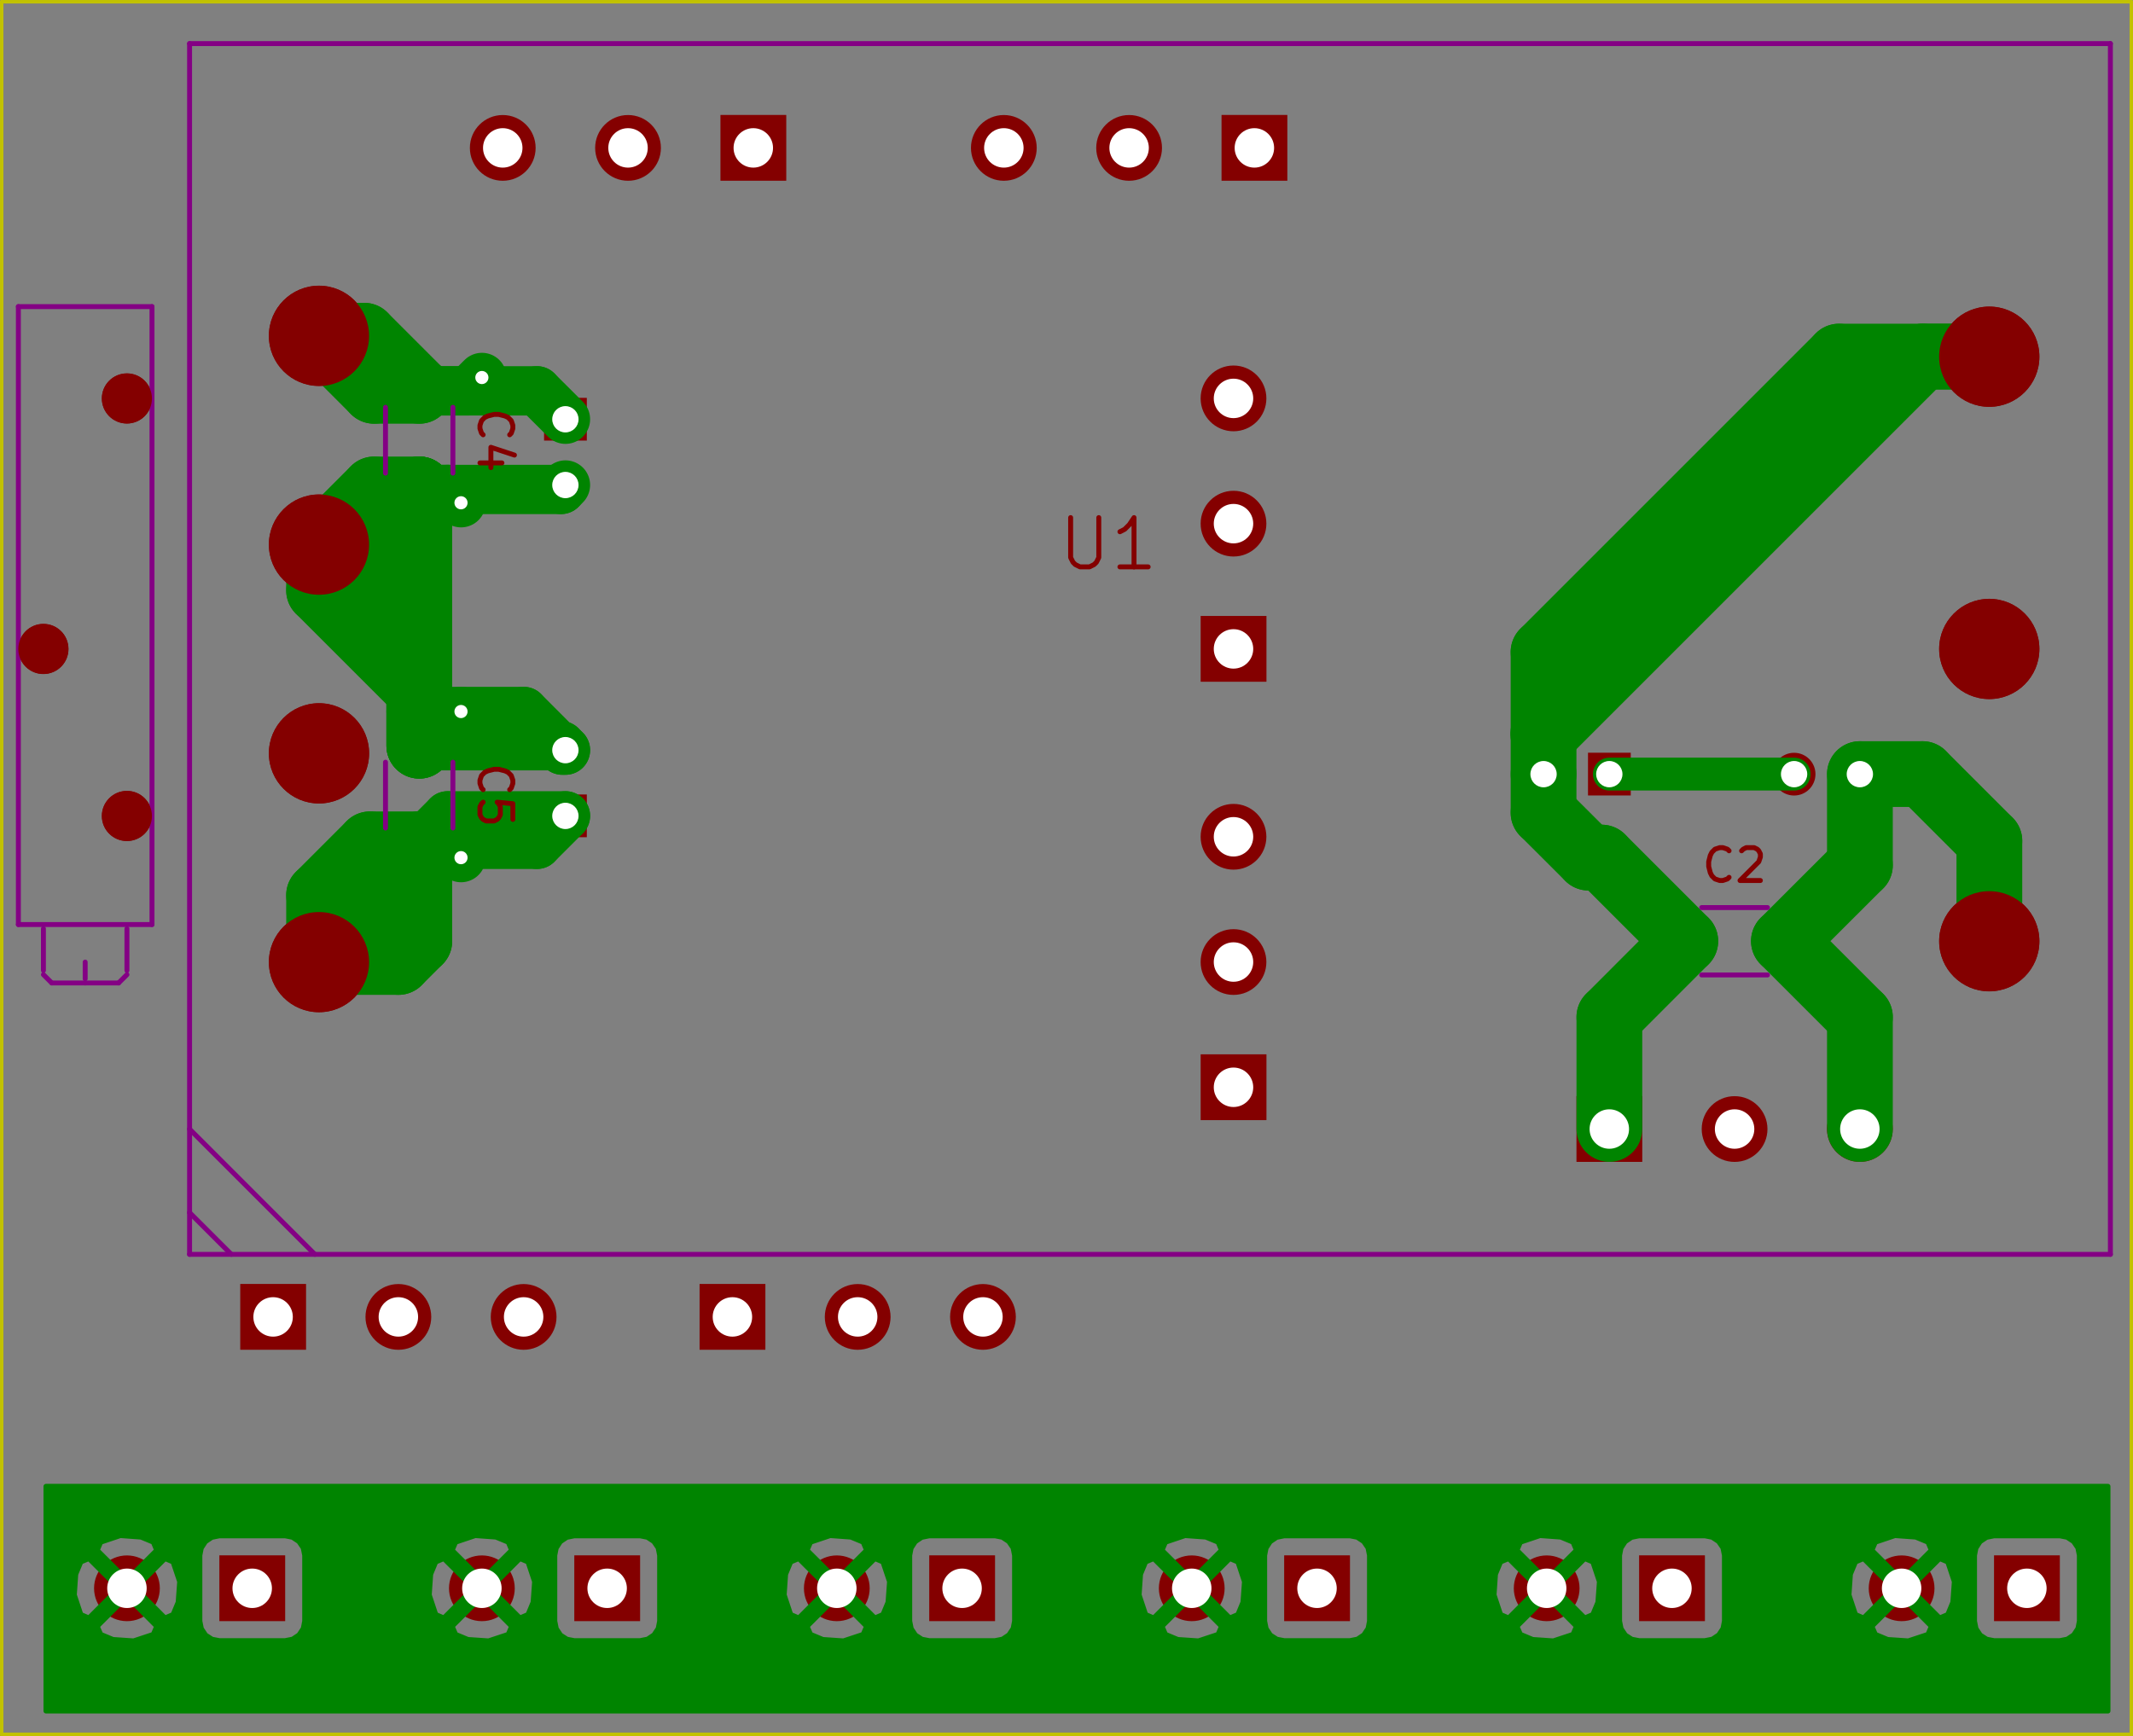 <?xml version="1.0" encoding="UTF-8" standalone="no"?>
<svg
   xmlns:dc="http://purl.org/dc/elements/1.1/"
   xmlns:cc="http://creativecommons.org/ns#"
   xmlns:rdf="http://www.w3.org/1999/02/22-rdf-syntax-ns#"
   xmlns:svg="http://www.w3.org/2000/svg"
   xmlns="http://www.w3.org/2000/svg"
   xmlns:sodipodi="http://sodipodi.sourceforge.net/DTD/sodipodi-0.dtd"
   xmlns:inkscape="http://www.inkscape.org/namespaces/inkscape"
   version="1.1"
   width="6.487cm"
   height="5.281cm"
   viewBox="0 0 25540.686 20791.373"
   id="svg2"
   inkscape:version="0.91 r13725"
   sodipodi:docname="dds_power-B_Cu.svg">
  <rect x="0" y="0" width="25540.686" height="20791.373" fill="#808080" stroke="none"/>
  <defs
     id="defs796" />
  <sodipodi:namedview
     pagecolor="#ffffff"
     bordercolor="#666666"
     borderopacity="1"
     objecttolerance="10"
     gridtolerance="10"
     guidetolerance="10"
     inkscape:pageopacity="0"
     inkscape:pageshadow="2"
     inkscape:window-width="3192"
     inkscape:window-height="1697"
     id="namedview794"
     showgrid="false"
     fit-margin-top="0"
     fit-margin-left="0"
     fit-margin-right="0"
     fit-margin-bottom="0"
     inkscape:zoom="2.5237942"
     inkscape:cx="45.514091"
     inkscape:cy="118.25982"
     inkscape:window-x="0"
     inkscape:window-y="56"
     inkscape:window-maximized="1"
     inkscape:current-layer="svg2" />
  <title
     id="title4">SVG Picture created as dds_power-B_Cu.svg date 2015/05/29 17:51:28 </title>
  <desc
     id="desc6">Picture generated by PCBNEW </desc>
  <g
     style="fill:#000000;fill-opacity:1;stroke:#000000;stroke-linecap:round;stroke-linejoin:round;stroke-opacity:1"
     transform="matrix(-1,0,0,1,25539.722,0.965)"
     id="g8" />
  <g
     style="fill:#c2c200;fill-opacity:0;stroke:#c2c200;stroke-width:39.37;stroke-linecap:round;stroke-linejoin:round;stroke-opacity:1"
     id="g10"
     transform="matrix(-1,0,0,1,25539.722,0.965)">
    <path
       d="M 19,20769 19,19"
       id="path12"
       inkscape:connector-curvature="0" />
    <path
       d="M 25519,20769 19,20769"
       id="path14"
       inkscape:connector-curvature="0" />
    <path
       d="m 25519,19 0,20750"
       id="path16"
       inkscape:connector-curvature="0" />
    <path
       d="m 19,19 25500,0"
       id="path18"
       inkscape:connector-curvature="0" />
  </g>
  <g
     style="fill:#840000;fill-opacity:0;stroke:#840000;stroke-width:0;stroke-linecap:round;stroke-linejoin:round;stroke-opacity:1"
     id="g20"
     transform="matrix(-1,0,0,1,25539.722,0.965)" />
  <g
     style="fill:#840000;fill-opacity:1;stroke:#840000;stroke-width:0;stroke-linecap:round;stroke-linejoin:round;stroke-opacity:1"
     id="g22"
     transform="matrix(-1,0,0,1,25539.722,0.965)">
    <polyline
       style="fill-rule:evenodd"
       points="3013,9525 3013,9013 3525,9013 3525,9525 3013,9525 "
       id="polyline24" />
    <circle
       cx="4057.09"
       cy="9269.69"
       r="255.906"
       id="circle26" />
  </g>
  <g
     style="fill:#840000;fill-opacity:1;stroke:#840000;stroke-width:39.37;stroke-linecap:round;stroke-linejoin:round;stroke-opacity:1"
     id="g28"
     transform="matrix(-1,0,0,1,25539.722,0.965)" />
  <g
     style="fill:#008400;fill-opacity:1;stroke:#008400;stroke-width:0;stroke-linecap:round;stroke-linejoin:round;stroke-opacity:1"
     id="g30"
     transform="matrix(-1,0,0,1,25539.722,0.965)">
    <polyline
       style="fill-rule:evenodd"
       points="5557,10954 5557,11584 5163,11584 5163,10954 5557,10954 "
       id="polyline32" />
    <polyline
       style="fill-rule:evenodd"
       points="4375,10954 4375,11584 3982,11584 3982,10954 4375,10954 "
       id="polyline34" />
  </g>
  <g
     style="fill:#840000;fill-opacity:1;stroke:#840000;stroke-width:0;stroke-linecap:round;stroke-linejoin:round;stroke-opacity:1"
     id="g36"
     transform="matrix(-1,0,0,1,25539.722,0.965)">
    <polyline
       style="fill-rule:evenodd"
       points="6013,9525 6013,9013 6525,9013 6525,9525 6013,9525 "
       id="polyline38" />
    <circle
       cx="7057.09"
       cy="9269.69"
       r="255.906"
       id="circle40" />
  </g>
  <g
     style="fill:#840000;fill-opacity:1;stroke:#840000;stroke-width:39.37;stroke-linecap:round;stroke-linejoin:round;stroke-opacity:1"
     id="g42"
     transform="matrix(-1,0,0,1,25539.722,0.965)" />
  <g
     style="fill:#008400;fill-opacity:1;stroke:#008400;stroke-width:0;stroke-linecap:round;stroke-linejoin:round;stroke-opacity:1"
     id="g44"
     transform="matrix(-1,0,0,1,25539.722,0.965)">
    <polyline
       style="fill-rule:evenodd"
       points="20204,4482 20834,4482 20834,4875 20204,4875 20204,4482 "
       id="polyline46" />
    <polyline
       style="fill-rule:evenodd"
       points="20204,5663 20834,5663 20834,6057 20204,6057 20204,5663 "
       id="polyline48" />
    <polyline
       style="fill-rule:evenodd"
       points="20204,8732 20834,8732 20834,9125 20204,9125 20204,8732 "
       id="polyline50" />
    <polyline
       style="fill-rule:evenodd"
       points="20204,9913 20834,9913 20834,10307 20204,10307 20204,9913 "
       id="polyline52" />
  </g>
  <g
     style="fill:#840000;fill-opacity:1;stroke:#840000;stroke-width:0;stroke-linecap:round;stroke-linejoin:round;stroke-opacity:1"
     id="g54"
     transform="matrix(-1,0,0,1,25539.722,0.965)">
    <polyline
       style="fill-rule:evenodd"
       points="18513,4763 19025,4763 19025,5275 18513,5275 18513,4763 "
       id="polyline56" />
    <circle
       cx="18769.699"
       cy="5807.09"
       r="255.906"
       id="circle58" />
  </g>
  <g
     style="fill:#840000;fill-opacity:1;stroke:#840000;stroke-width:39.37;stroke-linecap:round;stroke-linejoin:round;stroke-opacity:1"
     id="g60"
     transform="matrix(-1,0,0,1,25539.722,0.965)" />
  <g
     style="fill:#840000;fill-opacity:1;stroke:#840000;stroke-width:0;stroke-linecap:round;stroke-linejoin:round;stroke-opacity:1"
     id="g62"
     transform="matrix(-1,0,0,1,25539.722,0.965)">
    <polyline
       style="fill-rule:evenodd"
       points="19025,10025 18513,10025 18513,9513 19025,9513 19025,10025 "
       id="polyline64" />
    <circle
       cx="18769.699"
       cy="8982.28"
       r="255.906"
       id="circle66" />
  </g>
  <g
     style="fill:#840000;fill-opacity:1;stroke:#840000;stroke-width:39.37;stroke-linecap:round;stroke-linejoin:round;stroke-opacity:1"
     id="g68"
     transform="matrix(-1,0,0,1,25539.722,0.965)" />
  <g
     style="fill:#840000;fill-opacity:1;stroke:#840000;stroke-width:0;stroke-linecap:round;stroke-linejoin:round;stroke-opacity:1"
     id="g70"
     transform="matrix(-1,0,0,1,25539.722,0.965)">
    <circle
       cx="10769.7"
       cy="10019.7"
       r="393.701"
       id="circle72" />
  </g>
  <g
     style="fill:#840000;fill-opacity:1;stroke:#840000;stroke-width:39.37;stroke-linecap:round;stroke-linejoin:round;stroke-opacity:1"
     id="g74"
     transform="matrix(-1,0,0,1,25539.722,0.965)" />
  <g
     style="fill:#840000;fill-opacity:1;stroke:#840000;stroke-width:0;stroke-linecap:round;stroke-linejoin:round;stroke-opacity:1"
     id="g76"
     transform="matrix(-1,0,0,1,25539.722,0.965)">
    <polyline
       style="fill-rule:evenodd"
       points="11163,13413 10375,13413 10375,12625 11163,12625 11163,13413 "
       id="polyline78" />
    <circle
       cx="10769.7"
       cy="11519.7"
       r="393.701"
       id="circle80" />
  </g>
  <g
     style="fill:#840000;fill-opacity:1;stroke:#840000;stroke-width:39.37;stroke-linecap:round;stroke-linejoin:round;stroke-opacity:1"
     id="g82"
     transform="matrix(-1,0,0,1,25539.722,0.965)" />
  <g
     style="fill:#840000;fill-opacity:1;stroke:#840000;stroke-width:0;stroke-linecap:round;stroke-linejoin:round;stroke-opacity:1"
     id="g84"
     transform="matrix(-1,0,0,1,25539.722,0.965)">
    <circle
       cx="13769.7"
       cy="15769.7"
       r="393.701"
       id="circle86" />
  </g>
  <g
     style="fill:#840000;fill-opacity:1;stroke:#840000;stroke-width:39.37;stroke-linecap:round;stroke-linejoin:round;stroke-opacity:1"
     id="g88"
     transform="matrix(-1,0,0,1,25539.722,0.965)" />
  <g
     style="fill:#840000;fill-opacity:1;stroke:#840000;stroke-width:0;stroke-linecap:round;stroke-linejoin:round;stroke-opacity:1"
     id="g90"
     transform="matrix(-1,0,0,1,25539.722,0.965)">
    <polyline
       style="fill-rule:evenodd"
       points="17163,15375 17163,16163 16375,16163 16375,15375 17163,15375 "
       id="polyline92" />
    <circle
       cx="15269.7"
       cy="15769.7"
       r="393.701"
       id="circle94" />
  </g>
  <g
     style="fill:#840000;fill-opacity:1;stroke:#840000;stroke-width:39.37;stroke-linecap:round;stroke-linejoin:round;stroke-opacity:1"
     id="g96"
     transform="matrix(-1,0,0,1,25539.722,0.965)" />
  <g
     style="fill:#840000;fill-opacity:1;stroke:#840000;stroke-width:0;stroke-linecap:round;stroke-linejoin:round;stroke-opacity:1"
     id="g98"
     transform="matrix(-1,0,0,1,25539.722,0.965)">
    <circle
       cx="19519.699"
       cy="1769.69"
       r="393.701"
       id="circle100" />
  </g>
  <g
     style="fill:#840000;fill-opacity:1;stroke:#840000;stroke-width:39.37;stroke-linecap:round;stroke-linejoin:round;stroke-opacity:1"
     id="g102"
     transform="matrix(-1,0,0,1,25539.722,0.965)" />
  <g
     style="fill:#840000;fill-opacity:1;stroke:#840000;stroke-width:0;stroke-linecap:round;stroke-linejoin:round;stroke-opacity:1"
     id="g104"
     transform="matrix(-1,0,0,1,25539.722,0.965)">
    <polyline
       style="fill-rule:evenodd"
       points="16125,2163 16125,1375 16913,1375 16913,2163 16125,2163 "
       id="polyline106" />
    <circle
       cx="18019.699"
       cy="1769.69"
       r="393.701"
       id="circle108" />
  </g>
  <g
     style="fill:#840000;fill-opacity:1;stroke:#840000;stroke-width:39.37;stroke-linecap:round;stroke-linejoin:round;stroke-opacity:1"
     id="g110"
     transform="matrix(-1,0,0,1,25539.722,0.965)" />
  <g
     style="fill:#840000;fill-opacity:1;stroke:#840000;stroke-width:0;stroke-linecap:round;stroke-linejoin:round;stroke-opacity:1"
     id="g112"
     transform="matrix(-1,0,0,1,25539.722,0.965)">
    <circle
       cx="19269.699"
       cy="15769.7"
       r="393.701"
       id="circle114" />
  </g>
  <g
     style="fill:#840000;fill-opacity:1;stroke:#840000;stroke-width:39.37;stroke-linecap:round;stroke-linejoin:round;stroke-opacity:1"
     id="g116"
     transform="matrix(-1,0,0,1,25539.722,0.965)" />
  <g
     style="fill:#840000;fill-opacity:1;stroke:#840000;stroke-width:0;stroke-linecap:round;stroke-linejoin:round;stroke-opacity:1"
     id="g118"
     transform="matrix(-1,0,0,1,25539.722,0.965)">
    <polyline
       style="fill-rule:evenodd"
       points="22663,15375 22663,16163 21875,16163 21875,15375 22663,15375 "
       id="polyline120" />
    <circle
       cx="20769.699"
       cy="15769.7"
       r="393.701"
       id="circle122" />
  </g>
  <g
     style="fill:#840000;fill-opacity:1;stroke:#840000;stroke-width:39.37;stroke-linecap:round;stroke-linejoin:round;stroke-opacity:1"
     id="g124"
     transform="matrix(-1,0,0,1,25539.722,0.965)" />
  <g
     style="fill:#840000;fill-opacity:1;stroke:#840000;stroke-width:0;stroke-linecap:round;stroke-linejoin:round;stroke-opacity:1"
     id="g126"
     transform="matrix(-1,0,0,1,25539.722,0.965)">
    <circle
       cx="10769.7"
       cy="4769.69"
       r="393.701"
       id="circle128" />
  </g>
  <g
     style="fill:#840000;fill-opacity:1;stroke:#840000;stroke-width:39.37;stroke-linecap:round;stroke-linejoin:round;stroke-opacity:1"
     id="g130"
     transform="matrix(-1,0,0,1,25539.722,0.965)" />
  <g
     style="fill:#840000;fill-opacity:1;stroke:#840000;stroke-width:0;stroke-linecap:round;stroke-linejoin:round;stroke-opacity:1"
     id="g132"
     transform="matrix(-1,0,0,1,25539.722,0.965)">
    <polyline
       style="fill-rule:evenodd"
       points="11163,8163 10375,8163 10375,7375 11163,7375 11163,8163 "
       id="polyline134" />
    <circle
       cx="10769.7"
       cy="6269.69"
       r="393.701"
       id="circle136" />
  </g>
  <g
     style="fill:#840000;fill-opacity:1;stroke:#840000;stroke-width:39.37;stroke-linecap:round;stroke-linejoin:round;stroke-opacity:1"
     id="g138"
     transform="matrix(-1,0,0,1,25539.722,0.965)" />
  <g
     style="fill:#840000;fill-opacity:1;stroke:#840000;stroke-width:0;stroke-linecap:round;stroke-linejoin:round;stroke-opacity:1"
     id="g140"
     transform="matrix(-1,0,0,1,25539.722,0.965)">
    <circle
       cx="13519.7"
       cy="1769.69"
       r="393.701"
       id="circle142" />
  </g>
  <g
     style="fill:#840000;fill-opacity:1;stroke:#840000;stroke-width:39.37;stroke-linecap:round;stroke-linejoin:round;stroke-opacity:1"
     id="g144"
     transform="matrix(-1,0,0,1,25539.722,0.965)" />
  <g
     style="fill:#840000;fill-opacity:1;stroke:#840000;stroke-width:0;stroke-linecap:round;stroke-linejoin:round;stroke-opacity:1"
     id="g146"
     transform="matrix(-1,0,0,1,25539.722,0.965)">
    <polyline
       style="fill-rule:evenodd"
       points="10125,2163 10125,1375 10913,1375 10913,2163 10125,2163 "
       id="polyline148" />
    <circle
       cx="12019.7"
       cy="1769.69"
       r="393.701"
       id="circle150" />
  </g>
  <g
     style="fill:#840000;fill-opacity:1;stroke:#840000;stroke-width:39.37;stroke-linecap:round;stroke-linejoin:round;stroke-opacity:1"
     id="g152"
     transform="matrix(-1,0,0,1,25539.722,0.965)" />
  <g
     style="fill:#840000;fill-opacity:1;stroke:#840000;stroke-width:0;stroke-linecap:round;stroke-linejoin:round;stroke-opacity:1"
     id="g154"
     transform="matrix(-1,0,0,1,25539.722,0.965)">
    <circle
       cx="3269.69"
       cy="13519.7"
       r="393.701"
       id="circle156" />
  </g>
  <g
     style="fill:#840000;fill-opacity:1;stroke:#840000;stroke-width:39.37;stroke-linecap:round;stroke-linejoin:round;stroke-opacity:1"
     id="g158"
     transform="matrix(-1,0,0,1,25539.722,0.965)" />
  <g
     style="fill:#840000;fill-opacity:1;stroke:#840000;stroke-width:0;stroke-linecap:round;stroke-linejoin:round;stroke-opacity:1"
     id="g160"
     transform="matrix(-1,0,0,1,25539.722,0.965)">
    <polyline
       style="fill-rule:evenodd"
       points="6663,13125 6663,13913 5875,13913 5875,13125 6663,13125 "
       id="polyline162" />
    <circle
       cx="4769.69"
       cy="13519.7"
       r="393.701"
       id="circle164" />
  </g>
  <g
     style="fill:#840000;fill-opacity:1;stroke:#840000;stroke-width:39.37;stroke-linecap:round;stroke-linejoin:round;stroke-opacity:1"
     id="g166"
     transform="matrix(-1,0,0,1,25539.722,0.965)" />
  <g
     style="fill:#840000;fill-opacity:1;stroke:#840000;stroke-width:0;stroke-linecap:round;stroke-linejoin:round;stroke-opacity:1"
     id="g168"
     transform="matrix(-1,0,0,1,25539.722,0.965)">
    <polyline
       style="fill-rule:evenodd"
       points="5125,19413 5125,18625 5913,18625 5913,19413 5125,19413 "
       id="polyline170" />
    <circle
       cx="7019.69"
       cy="19019.699"
       r="393.701"
       id="circle172" />
  </g>
  <g
     style="fill:#840000;fill-opacity:1;stroke:#840000;stroke-width:39.37;stroke-linecap:round;stroke-linejoin:round;stroke-opacity:1"
     id="g174"
     transform="matrix(-1,0,0,1,25539.722,0.965)" />
  <g
     style="fill:#840000;fill-opacity:1;stroke:#840000;stroke-width:0;stroke-linecap:round;stroke-linejoin:round;stroke-opacity:1"
     id="g176"
     transform="matrix(-1,0,0,1,25539.722,0.965)">
    <polyline
       style="fill-rule:evenodd"
       points="17875,19413 17875,18625 18663,18625 18663,19413 17875,19413 "
       id="polyline178" />
    <circle
       cx="19769.699"
       cy="19019.699"
       r="393.701"
       id="circle180" />
  </g>
  <g
     style="fill:#840000;fill-opacity:1;stroke:#840000;stroke-width:39.37;stroke-linecap:round;stroke-linejoin:round;stroke-opacity:1"
     id="g182"
     transform="matrix(-1,0,0,1,25539.722,0.965)" />
  <g
     style="fill:#840000;fill-opacity:1;stroke:#840000;stroke-width:0;stroke-linecap:round;stroke-linejoin:round;stroke-opacity:1"
     id="g184"
     transform="matrix(-1,0,0,1,25539.722,0.965)">
    <polyline
       style="fill-rule:evenodd"
       points="875,19413 875,18625 1663,18625 1663,19413 875,19413 "
       id="polyline186" />
    <circle
       cx="2769.69"
       cy="19019.699"
       r="393.701"
       id="circle188" />
  </g>
  <g
     style="fill:#840000;fill-opacity:1;stroke:#840000;stroke-width:39.37;stroke-linecap:round;stroke-linejoin:round;stroke-opacity:1"
     id="g190"
     transform="matrix(-1,0,0,1,25539.722,0.965)" />
  <g
     style="fill:#840000;fill-opacity:1;stroke:#840000;stroke-width:0;stroke-linecap:round;stroke-linejoin:round;stroke-opacity:1"
     id="g192"
     transform="matrix(-1,0,0,1,25539.722,0.965)">
    <polyline
       style="fill-rule:evenodd"
       points="22125,19413 22125,18625 22913,18625 22913,19413 22125,19413 "
       id="polyline194" />
    <circle
       cx="24019.699"
       cy="19019.699"
       r="393.701"
       id="circle196" />
  </g>
  <g
     style="fill:#840000;fill-opacity:1;stroke:#840000;stroke-width:39.37;stroke-linecap:round;stroke-linejoin:round;stroke-opacity:1"
     id="g198"
     transform="matrix(-1,0,0,1,25539.722,0.965)" />
  <g
     style="fill:#840000;fill-opacity:1;stroke:#840000;stroke-width:0;stroke-linecap:round;stroke-linejoin:round;stroke-opacity:1"
     id="g200"
     transform="matrix(-1,0,0,1,25539.722,0.965)">
    <polyline
       style="fill-rule:evenodd"
       points="9375,19413 9375,18625 10163,18625 10163,19413 9375,19413 "
       id="polyline202" />
    <circle
       cx="11269.7"
       cy="19019.699"
       r="393.701"
       id="circle204" />
  </g>
  <g
     style="fill:#840000;fill-opacity:1;stroke:#840000;stroke-width:39.37;stroke-linecap:round;stroke-linejoin:round;stroke-opacity:1"
     id="g206"
     transform="matrix(-1,0,0,1,25539.722,0.965)" />
  <g
     style="fill:#840000;fill-opacity:1;stroke:#840000;stroke-width:0;stroke-linecap:round;stroke-linejoin:round;stroke-opacity:1"
     id="g208"
     transform="matrix(-1,0,0,1,25539.722,0.965)">
    <polyline
       style="fill-rule:evenodd"
       points="13625,19413 13625,18625 14413,18625 14413,19413 13625,19413 "
       id="polyline210" />
    <circle
       cx="15519.7"
       cy="19019.699"
       r="393.701"
       id="circle212" />
  </g>
  <g
     style="fill:#840000;fill-opacity:1;stroke:#840000;stroke-width:39.37;stroke-linecap:round;stroke-linejoin:round;stroke-opacity:1"
     id="g214"
     transform="matrix(-1,0,0,1,25539.722,0.965)" />
  <g
     style="fill:#840000;fill-opacity:1;stroke:#840000;stroke-width:0;stroke-linecap:round;stroke-linejoin:round;stroke-opacity:1"
     id="g216"
     transform="matrix(-1,0,0,1,25539.722,0.965)">
    <circle
       cx="24019.699"
       cy="9769.69"
       r="300"
       id="circle218" />
  </g>
  <g
     style="fill:#840000;fill-opacity:1;stroke:#840000;stroke-width:39.37;stroke-linecap:round;stroke-linejoin:round;stroke-opacity:1"
     id="g220"
     transform="matrix(-1,0,0,1,25539.722,0.965)" />
  <g
     style="fill:#840000;fill-opacity:1;stroke:#840000;stroke-width:0;stroke-linecap:round;stroke-linejoin:round;stroke-opacity:1"
     id="g222"
     transform="matrix(-1,0,0,1,25539.722,0.965)">
    <circle
       cx="25019.699"
       cy="7769.69"
       r="300"
       id="circle224" />
  </g>
  <g
     style="fill:#840000;fill-opacity:1;stroke:#840000;stroke-width:39.37;stroke-linecap:round;stroke-linejoin:round;stroke-opacity:1"
     id="g226"
     transform="matrix(-1,0,0,1,25539.722,0.965)" />
  <g
     style="fill:#840000;fill-opacity:1;stroke:#840000;stroke-width:0;stroke-linecap:round;stroke-linejoin:round;stroke-opacity:1"
     id="g228"
     transform="matrix(-1,0,0,1,25539.722,0.965)">
    <circle
       cx="24019.699"
       cy="4769.69"
       r="300"
       id="circle230" />
  </g>
  <g
     style="fill:#840000;fill-opacity:1;stroke:#840000;stroke-width:39.37;stroke-linecap:round;stroke-linejoin:round;stroke-opacity:1"
     id="g232"
     transform="matrix(-1,0,0,1,25539.722,0.965)" />
  <g
     style="fill:#840000;fill-opacity:1;stroke:#840000;stroke-width:0;stroke-linecap:round;stroke-linejoin:round;stroke-opacity:1"
     id="g234"
     transform="matrix(-1,0,0,1,25539.722,0.965)">
    <circle
       cx="1719.69"
       cy="11269.7"
       r="600"
       id="circle236" />
  </g>
  <g
     style="fill:#840000;fill-opacity:1;stroke:#840000;stroke-width:39.37;stroke-linecap:round;stroke-linejoin:round;stroke-opacity:1"
     id="g238"
     transform="matrix(-1,0,0,1,25539.722,0.965)" />
  <g
     style="fill:#840000;fill-opacity:1;stroke:#840000;stroke-width:0;stroke-linecap:round;stroke-linejoin:round;stroke-opacity:1"
     id="g240"
     transform="matrix(-1,0,0,1,25539.722,0.965)">
    <circle
       cx="1719.69"
       cy="7769.69"
       r="600"
       id="circle242" />
  </g>
  <g
     style="fill:#840000;fill-opacity:1;stroke:#840000;stroke-width:39.37;stroke-linecap:round;stroke-linejoin:round;stroke-opacity:1"
     id="g244"
     transform="matrix(-1,0,0,1,25539.722,0.965)" />
  <g
     style="fill:#840000;fill-opacity:1;stroke:#840000;stroke-width:0;stroke-linecap:round;stroke-linejoin:round;stroke-opacity:1"
     id="g246"
     transform="matrix(-1,0,0,1,25539.722,0.965)">
    <circle
       cx="1719.69"
       cy="4269.69"
       r="600"
       id="circle248" />
  </g>
  <g
     style="fill:#840000;fill-opacity:1;stroke:#840000;stroke-width:39.37;stroke-linecap:round;stroke-linejoin:round;stroke-opacity:1"
     id="g250"
     transform="matrix(-1,0,0,1,25539.722,0.965)" />
  <g
     style="fill:#840000;fill-opacity:1;stroke:#840000;stroke-width:0;stroke-linecap:round;stroke-linejoin:round;stroke-opacity:1"
     id="g252"
     transform="matrix(-1,0,0,1,25539.722,0.965)">
    <circle
       cx="21719.699"
       cy="4019.69"
       r="600"
       id="circle254" />
  </g>
  <g
     style="fill:#840000;fill-opacity:1;stroke:#840000;stroke-width:39.37;stroke-linecap:round;stroke-linejoin:round;stroke-opacity:1"
     id="g256"
     transform="matrix(-1,0,0,1,25539.722,0.965)" />
  <g
     style="fill:#840000;fill-opacity:1;stroke:#840000;stroke-width:0;stroke-linecap:round;stroke-linejoin:round;stroke-opacity:1"
     id="g258"
     transform="matrix(-1,0,0,1,25539.722,0.965)">
    <circle
       cx="21719.699"
       cy="6519.69"
       r="600"
       id="circle260" />
  </g>
  <g
     style="fill:#840000;fill-opacity:1;stroke:#840000;stroke-width:39.37;stroke-linecap:round;stroke-linejoin:round;stroke-opacity:1"
     id="g262"
     transform="matrix(-1,0,0,1,25539.722,0.965)" />
  <g
     style="fill:#840000;fill-opacity:1;stroke:#840000;stroke-width:0;stroke-linecap:round;stroke-linejoin:round;stroke-opacity:1"
     id="g264"
     transform="matrix(-1,0,0,1,25539.722,0.965)">
    <circle
       cx="21719.699"
       cy="9019.69"
       r="600"
       id="circle266" />
  </g>
  <g
     style="fill:#840000;fill-opacity:1;stroke:#840000;stroke-width:39.37;stroke-linecap:round;stroke-linejoin:round;stroke-opacity:1"
     id="g268"
     transform="matrix(-1,0,0,1,25539.722,0.965)" />
  <g
     style="fill:#840000;fill-opacity:1;stroke:#840000;stroke-width:0;stroke-linecap:round;stroke-linejoin:round;stroke-opacity:1"
     id="g270"
     transform="matrix(-1,0,0,1,25539.722,0.965)">
    <circle
       cx="21719.699"
       cy="11519.7"
       r="600"
       id="circle272" />
  </g>
  <g
     style="fill:#840000;fill-opacity:1;stroke:#840000;stroke-width:39.37;stroke-linecap:round;stroke-linejoin:round;stroke-opacity:1"
     id="g274"
     transform="matrix(-1,0,0,1,25539.722,0.965)" />
  <g
     style="fill:#c2c2c2;fill-opacity:1;stroke:#c2c2c2;stroke-width:0;stroke-linecap:round;stroke-linejoin:round;stroke-opacity:1"
     id="g276"
     transform="matrix(-1,0,0,1,25539.722,0.965)">
    <circle
       cx="19769.699"
       cy="4519.69"
       r="118.11"
       id="circle278" />
  </g>
  <g
     style="fill:#c2c2c2;fill-opacity:1;stroke:#c2c2c2;stroke-width:39.37;stroke-linecap:round;stroke-linejoin:round;stroke-opacity:1"
     id="g280"
     transform="matrix(-1,0,0,1,25539.722,0.965)" />
  <g
     style="fill:#c2c2c2;fill-opacity:1;stroke:#c2c2c2;stroke-width:0;stroke-linecap:round;stroke-linejoin:round;stroke-opacity:1"
     id="g282"
     transform="matrix(-1,0,0,1,25539.722,0.965)">
    <circle
       cx="20019.699"
       cy="8519.69"
       r="118.11"
       id="circle284" />
  </g>
  <g
     style="fill:#c2c2c2;fill-opacity:1;stroke:#c2c2c2;stroke-width:39.37;stroke-linecap:round;stroke-linejoin:round;stroke-opacity:1"
     id="g286"
     transform="matrix(-1,0,0,1,25539.722,0.965)" />
  <g
     style="fill:#c2c2c2;fill-opacity:1;stroke:#c2c2c2;stroke-width:0;stroke-linecap:round;stroke-linejoin:round;stroke-opacity:1"
     id="g288"
     transform="matrix(-1,0,0,1,25539.722,0.965)">
    <circle
       cx="20019.699"
       cy="6019.69"
       r="118.11"
       id="circle290" />
  </g>
  <g
     style="fill:#c2c2c2;fill-opacity:1;stroke:#c2c2c2;stroke-width:39.37;stroke-linecap:round;stroke-linejoin:round;stroke-opacity:1"
     id="g292"
     transform="matrix(-1,0,0,1,25539.722,0.965)" />
  <g
     style="fill:#c2c2c2;fill-opacity:1;stroke:#c2c2c2;stroke-width:0;stroke-linecap:round;stroke-linejoin:round;stroke-opacity:1"
     id="g294"
     transform="matrix(-1,0,0,1,25539.722,0.965)">
    <circle
       cx="20019.699"
       cy="10269.7"
       r="118.11"
       id="circle296" />
  </g>
  <g
     style="fill:#c2c2c2;fill-opacity:1;stroke:#c2c2c2;stroke-width:39.37;stroke-linecap:round;stroke-linejoin:round;stroke-opacity:1"
     id="g298"
     transform="matrix(-1,0,0,1,25539.722,0.965)" />
  <g
     style="fill:#008400;fill-opacity:1;stroke:#008400;stroke-width:787.402;stroke-linecap:round;stroke-linejoin:round;stroke-opacity:1"
     id="g300"
     transform="matrix(-1,0,0,1,25539.722,0.965)" />
  <g
     style="fill:#008400;fill-opacity:0;stroke:#008400;stroke-width:787.402;stroke-linecap:round;stroke-linejoin:round;stroke-opacity:1"
     id="g302"
     transform="matrix(-1,0,0,1,25539.722,0.965)">
    <path
       d="m 3269,9269 -750,0"
       id="path304"
       inkscape:connector-curvature="0" />
    <path
       d="m 1719,10069 0,1200"
       id="path306"
       inkscape:connector-curvature="0" />
    <path
       d="m 2519,9269 -800,800"
       id="path308"
       inkscape:connector-curvature="0" />
    <path
       d="m 3269,9269 0,1091"
       id="path310"
       inkscape:connector-curvature="0" />
    <path
       d="m 3269,10360 910,909"
       id="path312"
       inkscape:connector-curvature="0" />
    <path
       d="m 3269,13519 0,-1340"
       id="path314"
       inkscape:connector-curvature="0" />
    <path
       d="m 3269,12179 910,-910"
       id="path316"
       inkscape:connector-curvature="0" />
  </g>
  <g
     style="fill:#008400;fill-opacity:0;stroke:#008400;stroke-width:393.701;stroke-linecap:round;stroke-linejoin:round;stroke-opacity:1"
     id="g318"
     transform="matrix(-1,0,0,1,25539.722,0.965)">
    <path
       d="m 4057,9269 2212,0"
       id="path320"
       inkscape:connector-curvature="0" />
  </g>
  <g
     style="fill:#008400;fill-opacity:0;stroke:#008400;stroke-width:787.402;stroke-linecap:round;stroke-linejoin:round;stroke-opacity:1"
     id="g322"
     transform="matrix(-1,0,0,1,25539.722,0.965)">
    <path
       d="m 7057,8769 0,-962"
       id="path324"
       inkscape:connector-curvature="0" />
    <path
       d="m 7057,9269 0,-500"
       id="path326"
       inkscape:connector-curvature="0" />
    <path
       d="m 6269,13519 0,-1340"
       id="path328"
       inkscape:connector-curvature="0" />
    <path
       d="m 6269,12179 -909,-910"
       id="path330"
       inkscape:connector-curvature="0" />
    <path
       d="m 7057,9732 -538,537"
       id="path332"
       inkscape:connector-curvature="0" />
    <path
       d="m 6519,10269 -159,0"
       id="path334"
       inkscape:connector-curvature="0" />
    <path
       d="M 6360,10269 5360,11269"
       id="path336"
       inkscape:connector-curvature="0" />
    <path
       d="m 7057,9269 0,463"
       id="path338"
       inkscape:connector-curvature="0" />
    <path
       d="m 3519,4269 -1800,0"
       id="path340"
       inkscape:connector-curvature="0" />
    <path
       d="M 7057,7807 3519,4269"
       id="path342"
       inkscape:connector-curvature="0" />
    <path
       d="m 7019,8769 38,0"
       id="path344"
       inkscape:connector-curvature="0" />
    <path
       d="m 7057,8807 -38,-38"
       id="path346"
       inkscape:connector-curvature="0" />
    <path
       d="M 2519,4269 7057,8807"
       id="path348"
       inkscape:connector-curvature="0" />
    <path
       d="m 1719,4269 800,0"
       id="path350"
       inkscape:connector-curvature="0" />
  </g>
  <g
     style="fill:#008400;fill-opacity:0;stroke:#008400;stroke-width:590.551;stroke-linecap:round;stroke-linejoin:round;stroke-opacity:1"
     id="g352"
     transform="matrix(-1,0,0,1,25539.722,0.965)">
    <path
       d="m 20519,4679 -590,0"
       id="path354"
       inkscape:connector-curvature="0" />
    <path
       d="m 19929,4679 -160,-160"
       id="path356"
       inkscape:connector-curvature="0" />
    <path
       d="m 20519,4679 -1409,0"
       id="path358"
       inkscape:connector-curvature="0" />
    <path
       d="m 19110,4679 -341,340"
       id="path360"
       inkscape:connector-curvature="0" />
  </g>
  <g
     style="fill:#008400;fill-opacity:0;stroke:#008400;stroke-width:787.402;stroke-linecap:round;stroke-linejoin:round;stroke-opacity:1"
     id="g362"
     transform="matrix(-1,0,0,1,25539.722,0.965)">
    <path
       d="m 21719,4019 -540,0"
       id="path364"
       inkscape:connector-curvature="0" />
    <path
       d="m 21179,4019 -660,660"
       id="path366"
       inkscape:connector-curvature="0" />
    <path
       d="m 20519,4679 541,0"
       id="path368"
       inkscape:connector-curvature="0" />
    <path
       d="m 21060,4679 659,-660"
       id="path370"
       inkscape:connector-curvature="0" />
  </g>
  <g
     style="fill:#008400;fill-opacity:0;stroke:#008400;stroke-width:590.551;stroke-linecap:round;stroke-linejoin:round;stroke-opacity:1"
     id="g372"
     transform="matrix(-1,0,0,1,25539.722,0.965)">
    <path
       d="m 20519,8929 -90,0"
       id="path374"
       inkscape:connector-curvature="0" />
    <path
       d="m 20429,8929 -410,-410"
       id="path376"
       inkscape:connector-curvature="0" />
    <path
       d="m 18769,8982 38,0"
       id="path378"
       inkscape:connector-curvature="0" />
    <path
       d="m 18807,8982 462,-463"
       id="path380"
       inkscape:connector-curvature="0" />
    <path
       d="m 19269,8519 1250,0"
       id="path382"
       inkscape:connector-curvature="0" />
    <path
       d="m 20519,8929 -1697,0"
       id="path384"
       inkscape:connector-curvature="0" />
    <path
       d="m 18822,8929 -53,53"
       id="path386"
       inkscape:connector-curvature="0" />
  </g>
  <g
     style="fill:#008400;fill-opacity:0;stroke:#008400;stroke-width:787.402;stroke-linecap:round;stroke-linejoin:round;stroke-opacity:1"
     id="g388"
     transform="matrix(-1,0,0,1,25539.722,0.965)">
    <path
       d="m 20519,8929 0,-410"
       id="path390"
       inkscape:connector-curvature="0" />
    <path
       d="m 20519,8519 0,-250"
       id="path392"
       inkscape:connector-curvature="0" />
    <path
       d="M 20519,8269 21719,7069"
       id="path394"
       inkscape:connector-curvature="0" />
    <path
       d="m 21719,7069 0,-550"
       id="path396"
       inkscape:connector-curvature="0" />
    <path
       d="m 20519,8929 0,-3069"
       id="path398"
       inkscape:connector-curvature="0" />
    <path
       d="m 20519,5860 0,159"
       id="path400"
       inkscape:connector-curvature="0" />
    <path
       d="m 20519,6019 0,-159"
       id="path402"
       inkscape:connector-curvature="0" />
    <path
       d="m 20519,8929 0,-1210"
       id="path404"
       inkscape:connector-curvature="0" />
    <path
       d="M 20519,7719 21719,6519"
       id="path406"
       inkscape:connector-curvature="0" />
  </g>
  <g
     style="fill:#008400;fill-opacity:0;stroke:#008400;stroke-width:590.551;stroke-linecap:round;stroke-linejoin:round;stroke-opacity:1"
     id="g408"
     transform="matrix(-1,0,0,1,25539.722,0.965)">
    <path
       d="m 20519,5860 -340,0"
       id="path410"
       inkscape:connector-curvature="0" />
    <path
       d="m 20179,5860 -160,159"
       id="path412"
       inkscape:connector-curvature="0" />
    <path
       d="m 20519,5860 -1697,0"
       id="path414"
       inkscape:connector-curvature="0" />
    <path
       d="m 18822,5860 -53,-53"
       id="path416"
       inkscape:connector-curvature="0" />
  </g>
  <g
     style="fill:#008400;fill-opacity:0;stroke:#008400;stroke-width:787.402;stroke-linecap:round;stroke-linejoin:round;stroke-opacity:1"
     id="g418"
     transform="matrix(-1,0,0,1,25539.722,0.965)">
    <path
       d="m 21719,6519 -540,0"
       id="path420"
       inkscape:connector-curvature="0" />
    <path
       d="m 21179,6519 -660,-659"
       id="path422"
       inkscape:connector-curvature="0" />
    <path
       d="m 20519,5860 541,0"
       id="path424"
       inkscape:connector-curvature="0" />
    <path
       d="m 21060,5860 659,659"
       id="path426"
       inkscape:connector-curvature="0" />
  </g>
  <g
     style="fill:#008400;fill-opacity:0;stroke:#008400;stroke-width:590.551;stroke-linecap:round;stroke-linejoin:round;stroke-opacity:1"
     id="g428"
     transform="matrix(-1,0,0,1,25539.722,0.965)">
    <path
       d="m 20519,10110 -340,0"
       id="path430"
       inkscape:connector-curvature="0" />
    <path
       d="m 20179,10110 -160,159"
       id="path432"
       inkscape:connector-curvature="0" />
    <path
       d="m 18769,9769 1410,0"
       id="path434"
       inkscape:connector-curvature="0" />
    <path
       d="m 20179,9769 340,341"
       id="path436"
       inkscape:connector-curvature="0" />
    <path
       d="m 20519,10110 -1409,0"
       id="path438"
       inkscape:connector-curvature="0" />
    <path
       d="m 19110,10110 -341,-341"
       id="path440"
       inkscape:connector-curvature="0" />
  </g>
  <g
     style="fill:#008400;fill-opacity:0;stroke:#008400;stroke-width:787.402;stroke-linecap:round;stroke-linejoin:round;stroke-opacity:1"
     id="g442"
     transform="matrix(-1,0,0,1,25539.722,0.965)">
    <path
       d="m 20519,10110 0,1159"
       id="path444"
       inkscape:connector-curvature="0" />
    <path
       d="m 20519,11269 250,250"
       id="path446"
       inkscape:connector-curvature="0" />
    <path
       d="m 20769,11519 950,0"
       id="path448"
       inkscape:connector-curvature="0" />
    <path
       d="m 20519,10110 591,0"
       id="path450"
       inkscape:connector-curvature="0" />
    <path
       d="m 21110,10110 609,609"
       id="path452"
       inkscape:connector-curvature="0" />
    <path
       d="m 21719,10719 0,800"
       id="path454"
       inkscape:connector-curvature="0" />
    <path
       d="m 20519,10110 0,209"
       id="path456"
       inkscape:connector-curvature="0" />
    <path
       d="m 20519,10319 1200,1200"
       id="path458"
       inkscape:connector-curvature="0" />
  </g>
  <g
     style="fill:#008400;fill-opacity:1;stroke:#008400;stroke-width:60;stroke-linecap:round;stroke-linejoin:round;stroke-opacity:1"
     id="g460"
     transform="matrix(-1,0,0,1,25539.722,0.965)">
    <polyline
       style="fill-rule:evenodd"
       points="24989,20489 24650,20489 24650,19099 24633,18851 24572,18704 24475,18663 24376,18762 24376,18564 24334,18467 24099,18388 23851,18406 23704,18467 23663,18564 24019,18920 24376,18564 24376,18762 24118,19019 24475,19376 24572,19334 24650,19099 24650,20489 24376,20489 24376,19475 24019,19118 23920,19217 23920,19019 23564,18663 23467,18704 23388,18940 23406,19187 23467,19334 23564,19376 23920,19019 23920,19217 23663,19475 23704,19572 23940,19650 24187,19633 24334,19572 24376,19475 24376,20489 23147,20489 23147,19413 23147,18625 23130,18538 23080,18461 23003,18409 22913,18391 22125,18391 22038,18408 21961,18459 21909,18535 21891,18625 21891,19413 21908,19501 21959,19578 22035,19629 22125,19647 22913,19647 23001,19630 23078,19580 23129,19503 23147,19413 23147,20489 20400,20489 20400,19099 20383,18851 20322,18704 20225,18663 20126,18762 20126,18564 20084,18467 19849,18388 19601,18406 19454,18467 19413,18564 19769,18920 20126,18564 20126,18762 19868,19019 20225,19376 20322,19334 20400,19099 20400,20489 20126,20489 20126,19475 19769,19118 19670,19217 19670,19019 19314,18663 19217,18704 19138,18940 19156,19187 19217,19334 19314,19376 19670,19019 19670,19217 19413,19475 19454,19572 19690,19650 19937,19633 20084,19572 20126,19475 20126,20489 18897,20489 18897,19413 18897,18625 18880,18538 18830,18461 18753,18409 18663,18391 17875,18391 17788,18408 17711,18459 17659,18535 17641,18625 17641,19413 17658,19501 17709,19578 17785,19629 17875,19647 18663,19647 18751,19630 18828,19580 18879,19503 18897,19413 18897,20489 16150,20489 16150,19099 16133,18851 16072,18704 15975,18663 15876,18762 15876,18564 15834,18467 15599,18388 15351,18406 15204,18467 15163,18564 15519,18920 15876,18564 15876,18762 15618,19019 15975,19376 16072,19334 16150,19099 16150,20489 15876,20489 15876,19475 15519,19118 15420,19217 15420,19019 15064,18663 14967,18704 14888,18940 14906,19187 14967,19334 15064,19376 15420,19019 15420,19217 15163,19475 15204,19572 15440,19650 15687,19633 15834,19572 15876,19475 15876,20489 14647,20489 14647,19413 14647,18625 14630,18538 14580,18461 14503,18409 14413,18391 13625,18391 13538,18408 13461,18459 13409,18535 13391,18625 13391,19413 13408,19501 13459,19578 13535,19629 13625,19647 14413,19647 14501,19630 14578,19580 14629,19503 14647,19413 14647,20489 11900,20489 11900,19099 11883,18851 11822,18704 11725,18663 11626,18762 11626,18564 11584,18467 11349,18388 11101,18406 10954,18467 10913,18564 11269,18920 11626,18564 11626,18762 11368,19019 11725,19376 11822,19334 11900,19099 11900,20489 11626,20489 11626,19475 11269,19118 11170,19217 11170,19019 10814,18663 10717,18704 10638,18940 10656,19187 10717,19334 10814,19376 11170,19019 11170,19217 10913,19475 10954,19572 11190,19650 11437,19633 11584,19572 11626,19475 11626,20489 10397,20489 10397,19413 10397,18625 10380,18538 10330,18461 10253,18409 10163,18391 9375,18391 9288,18408 9211,18459 9159,18535 9141,18625 9141,19413 9158,19501 9209,19578 9285,19629 9375,19647 10163,19647 10251,19630 10328,19580 10379,19503 10397,19413 10397,20489 7650,20489 7650,19099 7633,18851 7572,18704 7475,18663 7376,18762 7376,18564 7334,18467 7099,18388 6851,18406 6704,18467 6663,18564 7019,18920 7376,18564 7376,18762 7118,19019 7475,19376 7572,19334 7650,19099 7650,20489 7376,20489 7376,19475 7019,19118 6920,19217 6920,19019 6564,18663 6467,18704 6388,18940 6406,19187 6467,19334 6564,19376 6920,19019 6920,19217 6663,19475 6704,19572 6940,19650 7187,19633 7334,19572 7376,19475 7376,20489 6147,20489 6147,19413 6147,18625 6130,18538 6080,18461 6003,18409 5913,18391 5125,18391 5038,18408 4961,18459 4909,18535 4891,18625 4891,19413 4908,19501 4959,19578 5035,19629 5125,19647 5913,19647 6001,19630 6078,19580 6129,19503 6147,19413 6147,20489 3400,20489 3400,19099 3383,18851 3322,18704 3225,18663 3126,18762 3126,18564 3084,18467 2849,18388 2601,18406 2454,18467 2413,18564 2769,18920 3126,18564 3126,18762 2868,19019 3225,19376 3322,19334 3400,19099 3400,20489 3126,20489 3126,19475 2769,19118 2670,19217 2670,19019 2314,18663 2217,18704 2138,18940 2156,19187 2217,19334 2314,19376 2670,19019 2670,19217 2413,19475 2454,19572 2690,19650 2937,19633 3084,19572 3126,19475 3126,20489 1897,20489 1897,19413 1897,18625 1880,18538 1830,18461 1753,18409 1663,18391 875,18391 788,18408 711,18459 659,18535 641,18625 641,19413 658,19501 709,19578 785,19629 875,19647 1663,19647 1751,19630 1828,19580 1879,19503 1897,19413 1897,20489 299,20489 299,17799 24989,17799 24989,20489 "
       id="polyline462" />
  </g>
  <g
     style="fill:#ffffff;fill-opacity:1;stroke:#ffffff;stroke-width:0;stroke-linecap:round;stroke-linejoin:round;stroke-opacity:1"
     id="g464"
     transform="matrix(-1,0,0,1,25539.722,0.965)">
    <circle
       cx="19769.699"
       cy="4519.69"
       r="78.74"
       id="circle466" />
  </g>
  <g
     style="fill:#ffffff;fill-opacity:1;stroke:#ffffff;stroke-width:39.37;stroke-linecap:round;stroke-linejoin:round;stroke-opacity:1"
     id="g468"
     transform="matrix(-1,0,0,1,25539.722,0.965)" />
  <g
     style="fill:#ffffff;fill-opacity:1;stroke:#ffffff;stroke-width:0;stroke-linecap:round;stroke-linejoin:round;stroke-opacity:1"
     id="g470"
     transform="matrix(-1,0,0,1,25539.722,0.965)">
    <circle
       cx="20019.699"
       cy="8519.69"
       r="78.74"
       id="circle472" />
  </g>
  <g
     style="fill:#ffffff;fill-opacity:1;stroke:#ffffff;stroke-width:39.37;stroke-linecap:round;stroke-linejoin:round;stroke-opacity:1"
     id="g474"
     transform="matrix(-1,0,0,1,25539.722,0.965)" />
  <g
     style="fill:#ffffff;fill-opacity:1;stroke:#ffffff;stroke-width:0;stroke-linecap:round;stroke-linejoin:round;stroke-opacity:1"
     id="g476"
     transform="matrix(-1,0,0,1,25539.722,0.965)">
    <circle
       cx="20019.699"
       cy="6019.69"
       r="78.74"
       id="circle478" />
  </g>
  <g
     style="fill:#ffffff;fill-opacity:1;stroke:#ffffff;stroke-width:39.37;stroke-linecap:round;stroke-linejoin:round;stroke-opacity:1"
     id="g480"
     transform="matrix(-1,0,0,1,25539.722,0.965)" />
  <g
     style="fill:#ffffff;fill-opacity:1;stroke:#ffffff;stroke-width:0;stroke-linecap:round;stroke-linejoin:round;stroke-opacity:1"
     id="g482"
     transform="matrix(-1,0,0,1,25539.722,0.965)">
    <circle
       cx="20019.699"
       cy="10269.7"
       r="78.74"
       id="circle484" />
  </g>
  <g
     style="fill:#ffffff;fill-opacity:1;stroke:#ffffff;stroke-width:39.37;stroke-linecap:round;stroke-linejoin:round;stroke-opacity:1"
     id="g486"
     transform="matrix(-1,0,0,1,25539.722,0.965)" />
  <g
     style="fill:#ffffff;fill-opacity:1;stroke:#ffffff;stroke-width:0;stroke-linecap:round;stroke-linejoin:round;stroke-opacity:1"
     id="g488"
     transform="matrix(-1,0,0,1,25539.722,0.965)">
    <circle
       cx="3269.69"
       cy="9269.69"
       r="157.48"
       id="circle490" />
  </g>
  <g
     style="fill:#ffffff;fill-opacity:1;stroke:#ffffff;stroke-width:39.37;stroke-linecap:round;stroke-linejoin:round;stroke-opacity:1"
     id="g492"
     transform="matrix(-1,0,0,1,25539.722,0.965)" />
  <g
     style="fill:#ffffff;fill-opacity:1;stroke:#ffffff;stroke-width:0;stroke-linecap:round;stroke-linejoin:round;stroke-opacity:1"
     id="g494"
     transform="matrix(-1,0,0,1,25539.722,0.965)">
    <circle
       cx="4057.09"
       cy="9269.69"
       r="157.48"
       id="circle496" />
  </g>
  <g
     style="fill:#ffffff;fill-opacity:1;stroke:#ffffff;stroke-width:39.37;stroke-linecap:round;stroke-linejoin:round;stroke-opacity:1"
     id="g498"
     transform="matrix(-1,0,0,1,25539.722,0.965)" />
  <g
     style="fill:#ffffff;fill-opacity:1;stroke:#ffffff;stroke-width:0;stroke-linecap:round;stroke-linejoin:round;stroke-opacity:1"
     id="g500"
     transform="matrix(-1,0,0,1,25539.722,0.965)">
    <circle
       cx="6269.69"
       cy="9269.69"
       r="157.48"
       id="circle502" />
  </g>
  <g
     style="fill:#ffffff;fill-opacity:1;stroke:#ffffff;stroke-width:39.37;stroke-linecap:round;stroke-linejoin:round;stroke-opacity:1"
     id="g504"
     transform="matrix(-1,0,0,1,25539.722,0.965)" />
  <g
     style="fill:#ffffff;fill-opacity:1;stroke:#ffffff;stroke-width:0;stroke-linecap:round;stroke-linejoin:round;stroke-opacity:1"
     id="g506"
     transform="matrix(-1,0,0,1,25539.722,0.965)">
    <circle
       cx="7057.09"
       cy="9269.69"
       r="157.48"
       id="circle508" />
  </g>
  <g
     style="fill:#ffffff;fill-opacity:1;stroke:#ffffff;stroke-width:39.37;stroke-linecap:round;stroke-linejoin:round;stroke-opacity:1"
     id="g510"
     transform="matrix(-1,0,0,1,25539.722,0.965)" />
  <g
     style="fill:#ffffff;fill-opacity:1;stroke:#ffffff;stroke-width:0;stroke-linecap:round;stroke-linejoin:round;stroke-opacity:1"
     id="g512"
     transform="matrix(-1,0,0,1,25539.722,0.965)">
    <circle
       cx="18769.699"
       cy="5019.69"
       r="157.48"
       id="circle514" />
  </g>
  <g
     style="fill:#ffffff;fill-opacity:1;stroke:#ffffff;stroke-width:39.37;stroke-linecap:round;stroke-linejoin:round;stroke-opacity:1"
     id="g516"
     transform="matrix(-1,0,0,1,25539.722,0.965)" />
  <g
     style="fill:#ffffff;fill-opacity:1;stroke:#ffffff;stroke-width:0;stroke-linecap:round;stroke-linejoin:round;stroke-opacity:1"
     id="g518"
     transform="matrix(-1,0,0,1,25539.722,0.965)">
    <circle
       cx="18769.699"
       cy="5807.09"
       r="157.48"
       id="circle520" />
  </g>
  <g
     style="fill:#ffffff;fill-opacity:1;stroke:#ffffff;stroke-width:39.37;stroke-linecap:round;stroke-linejoin:round;stroke-opacity:1"
     id="g522"
     transform="matrix(-1,0,0,1,25539.722,0.965)" />
  <g
     style="fill:#ffffff;fill-opacity:1;stroke:#ffffff;stroke-width:0;stroke-linecap:round;stroke-linejoin:round;stroke-opacity:1"
     id="g524"
     transform="matrix(-1,0,0,1,25539.722,0.965)">
    <circle
       cx="18769.699"
       cy="9769.69"
       r="157.48"
       id="circle526" />
  </g>
  <g
     style="fill:#ffffff;fill-opacity:1;stroke:#ffffff;stroke-width:39.37;stroke-linecap:round;stroke-linejoin:round;stroke-opacity:1"
     id="g528"
     transform="matrix(-1,0,0,1,25539.722,0.965)" />
  <g
     style="fill:#ffffff;fill-opacity:1;stroke:#ffffff;stroke-width:0;stroke-linecap:round;stroke-linejoin:round;stroke-opacity:1"
     id="g530"
     transform="matrix(-1,0,0,1,25539.722,0.965)">
    <circle
       cx="18769.699"
       cy="8982.28"
       r="157.48"
       id="circle532" />
  </g>
  <g
     style="fill:#ffffff;fill-opacity:1;stroke:#ffffff;stroke-width:39.37;stroke-linecap:round;stroke-linejoin:round;stroke-opacity:1"
     id="g534"
     transform="matrix(-1,0,0,1,25539.722,0.965)" />
  <g
     style="fill:#ffffff;fill-opacity:1;stroke:#ffffff;stroke-width:0;stroke-linecap:round;stroke-linejoin:round;stroke-opacity:1"
     id="g536"
     transform="matrix(-1,0,0,1,25539.722,0.965)">
    <circle
       cx="10769.7"
       cy="10019.7"
       r="236.22"
       id="circle538" />
  </g>
  <g
     style="fill:#ffffff;fill-opacity:1;stroke:#ffffff;stroke-width:39.37;stroke-linecap:round;stroke-linejoin:round;stroke-opacity:1"
     id="g540"
     transform="matrix(-1,0,0,1,25539.722,0.965)" />
  <g
     style="fill:#ffffff;fill-opacity:1;stroke:#ffffff;stroke-width:0;stroke-linecap:round;stroke-linejoin:round;stroke-opacity:1"
     id="g542"
     transform="matrix(-1,0,0,1,25539.722,0.965)">
    <circle
       cx="10769.7"
       cy="13019.7"
       r="236.22"
       id="circle544" />
  </g>
  <g
     style="fill:#ffffff;fill-opacity:1;stroke:#ffffff;stroke-width:39.37;stroke-linecap:round;stroke-linejoin:round;stroke-opacity:1"
     id="g546"
     transform="matrix(-1,0,0,1,25539.722,0.965)" />
  <g
     style="fill:#ffffff;fill-opacity:1;stroke:#ffffff;stroke-width:0;stroke-linecap:round;stroke-linejoin:round;stroke-opacity:1"
     id="g548"
     transform="matrix(-1,0,0,1,25539.722,0.965)">
    <circle
       cx="10769.7"
       cy="11519.7"
       r="236.22"
       id="circle550" />
  </g>
  <g
     style="fill:#ffffff;fill-opacity:1;stroke:#ffffff;stroke-width:39.37;stroke-linecap:round;stroke-linejoin:round;stroke-opacity:1"
     id="g552"
     transform="matrix(-1,0,0,1,25539.722,0.965)" />
  <g
     style="fill:#ffffff;fill-opacity:1;stroke:#ffffff;stroke-width:0;stroke-linecap:round;stroke-linejoin:round;stroke-opacity:1"
     id="g554"
     transform="matrix(-1,0,0,1,25539.722,0.965)">
    <circle
       cx="13769.7"
       cy="15769.7"
       r="236.22"
       id="circle556" />
  </g>
  <g
     style="fill:#ffffff;fill-opacity:1;stroke:#ffffff;stroke-width:39.37;stroke-linecap:round;stroke-linejoin:round;stroke-opacity:1"
     id="g558"
     transform="matrix(-1,0,0,1,25539.722,0.965)" />
  <g
     style="fill:#ffffff;fill-opacity:1;stroke:#ffffff;stroke-width:0;stroke-linecap:round;stroke-linejoin:round;stroke-opacity:1"
     id="g560"
     transform="matrix(-1,0,0,1,25539.722,0.965)">
    <circle
       cx="16769.699"
       cy="15769.7"
       r="236.22"
       id="circle562" />
  </g>
  <g
     style="fill:#ffffff;fill-opacity:1;stroke:#ffffff;stroke-width:39.37;stroke-linecap:round;stroke-linejoin:round;stroke-opacity:1"
     id="g564"
     transform="matrix(-1,0,0,1,25539.722,0.965)" />
  <g
     style="fill:#ffffff;fill-opacity:1;stroke:#ffffff;stroke-width:0;stroke-linecap:round;stroke-linejoin:round;stroke-opacity:1"
     id="g566"
     transform="matrix(-1,0,0,1,25539.722,0.965)">
    <circle
       cx="15269.7"
       cy="15769.7"
       r="236.22"
       id="circle568" />
  </g>
  <g
     style="fill:#ffffff;fill-opacity:1;stroke:#ffffff;stroke-width:39.37;stroke-linecap:round;stroke-linejoin:round;stroke-opacity:1"
     id="g570"
     transform="matrix(-1,0,0,1,25539.722,0.965)" />
  <g
     style="fill:#ffffff;fill-opacity:1;stroke:#ffffff;stroke-width:0;stroke-linecap:round;stroke-linejoin:round;stroke-opacity:1"
     id="g572"
     transform="matrix(-1,0,0,1,25539.722,0.965)">
    <circle
       cx="19519.699"
       cy="1769.69"
       r="236.22"
       id="circle574" />
  </g>
  <g
     style="fill:#ffffff;fill-opacity:1;stroke:#ffffff;stroke-width:39.37;stroke-linecap:round;stroke-linejoin:round;stroke-opacity:1"
     id="g576"
     transform="matrix(-1,0,0,1,25539.722,0.965)" />
  <g
     style="fill:#ffffff;fill-opacity:1;stroke:#ffffff;stroke-width:0;stroke-linecap:round;stroke-linejoin:round;stroke-opacity:1"
     id="g578"
     transform="matrix(-1,0,0,1,25539.722,0.965)">
    <circle
       cx="16519.699"
       cy="1769.69"
       r="236.22"
       id="circle580" />
  </g>
  <g
     style="fill:#ffffff;fill-opacity:1;stroke:#ffffff;stroke-width:39.37;stroke-linecap:round;stroke-linejoin:round;stroke-opacity:1"
     id="g582"
     transform="matrix(-1,0,0,1,25539.722,0.965)" />
  <g
     style="fill:#ffffff;fill-opacity:1;stroke:#ffffff;stroke-width:0;stroke-linecap:round;stroke-linejoin:round;stroke-opacity:1"
     id="g584"
     transform="matrix(-1,0,0,1,25539.722,0.965)">
    <circle
       cx="18019.699"
       cy="1769.69"
       r="236.22"
       id="circle586" />
  </g>
  <g
     style="fill:#ffffff;fill-opacity:1;stroke:#ffffff;stroke-width:39.37;stroke-linecap:round;stroke-linejoin:round;stroke-opacity:1"
     id="g588"
     transform="matrix(-1,0,0,1,25539.722,0.965)" />
  <g
     style="fill:#ffffff;fill-opacity:1;stroke:#ffffff;stroke-width:0;stroke-linecap:round;stroke-linejoin:round;stroke-opacity:1"
     id="g590"
     transform="matrix(-1,0,0,1,25539.722,0.965)">
    <circle
       cx="19269.699"
       cy="15769.7"
       r="236.22"
       id="circle592" />
  </g>
  <g
     style="fill:#ffffff;fill-opacity:1;stroke:#ffffff;stroke-width:39.37;stroke-linecap:round;stroke-linejoin:round;stroke-opacity:1"
     id="g594"
     transform="matrix(-1,0,0,1,25539.722,0.965)" />
  <g
     style="fill:#ffffff;fill-opacity:1;stroke:#ffffff;stroke-width:0;stroke-linecap:round;stroke-linejoin:round;stroke-opacity:1"
     id="g596"
     transform="matrix(-1,0,0,1,25539.722,0.965)">
    <circle
       cx="22269.699"
       cy="15769.7"
       r="236.22"
       id="circle598" />
  </g>
  <g
     style="fill:#ffffff;fill-opacity:1;stroke:#ffffff;stroke-width:39.37;stroke-linecap:round;stroke-linejoin:round;stroke-opacity:1"
     id="g600"
     transform="matrix(-1,0,0,1,25539.722,0.965)" />
  <g
     style="fill:#ffffff;fill-opacity:1;stroke:#ffffff;stroke-width:0;stroke-linecap:round;stroke-linejoin:round;stroke-opacity:1"
     id="g602"
     transform="matrix(-1,0,0,1,25539.722,0.965)">
    <circle
       cx="20769.699"
       cy="15769.7"
       r="236.22"
       id="circle604" />
  </g>
  <g
     style="fill:#ffffff;fill-opacity:1;stroke:#ffffff;stroke-width:39.37;stroke-linecap:round;stroke-linejoin:round;stroke-opacity:1"
     id="g606"
     transform="matrix(-1,0,0,1,25539.722,0.965)" />
  <g
     style="fill:#ffffff;fill-opacity:1;stroke:#ffffff;stroke-width:0;stroke-linecap:round;stroke-linejoin:round;stroke-opacity:1"
     id="g608"
     transform="matrix(-1,0,0,1,25539.722,0.965)">
    <circle
       cx="10769.7"
       cy="4769.69"
       r="236.22"
       id="circle610" />
  </g>
  <g
     style="fill:#ffffff;fill-opacity:1;stroke:#ffffff;stroke-width:39.37;stroke-linecap:round;stroke-linejoin:round;stroke-opacity:1"
     id="g612"
     transform="matrix(-1,0,0,1,25539.722,0.965)" />
  <g
     style="fill:#ffffff;fill-opacity:1;stroke:#ffffff;stroke-width:0;stroke-linecap:round;stroke-linejoin:round;stroke-opacity:1"
     id="g614"
     transform="matrix(-1,0,0,1,25539.722,0.965)">
    <circle
       cx="10769.7"
       cy="7769.69"
       r="236.22"
       id="circle616" />
  </g>
  <g
     style="fill:#ffffff;fill-opacity:1;stroke:#ffffff;stroke-width:39.37;stroke-linecap:round;stroke-linejoin:round;stroke-opacity:1"
     id="g618"
     transform="matrix(-1,0,0,1,25539.722,0.965)" />
  <g
     style="fill:#ffffff;fill-opacity:1;stroke:#ffffff;stroke-width:0;stroke-linecap:round;stroke-linejoin:round;stroke-opacity:1"
     id="g620"
     transform="matrix(-1,0,0,1,25539.722,0.965)">
    <circle
       cx="10769.7"
       cy="6269.69"
       r="236.22"
       id="circle622" />
  </g>
  <g
     style="fill:#ffffff;fill-opacity:1;stroke:#ffffff;stroke-width:39.37;stroke-linecap:round;stroke-linejoin:round;stroke-opacity:1"
     id="g624"
     transform="matrix(-1,0,0,1,25539.722,0.965)" />
  <g
     style="fill:#ffffff;fill-opacity:1;stroke:#ffffff;stroke-width:0;stroke-linecap:round;stroke-linejoin:round;stroke-opacity:1"
     id="g626"
     transform="matrix(-1,0,0,1,25539.722,0.965)">
    <circle
       cx="13519.7"
       cy="1769.69"
       r="236.22"
       id="circle628" />
  </g>
  <g
     style="fill:#ffffff;fill-opacity:1;stroke:#ffffff;stroke-width:39.37;stroke-linecap:round;stroke-linejoin:round;stroke-opacity:1"
     id="g630"
     transform="matrix(-1,0,0,1,25539.722,0.965)" />
  <g
     style="fill:#ffffff;fill-opacity:1;stroke:#ffffff;stroke-width:0;stroke-linecap:round;stroke-linejoin:round;stroke-opacity:1"
     id="g632"
     transform="matrix(-1,0,0,1,25539.722,0.965)">
    <circle
       cx="10519.7"
       cy="1769.69"
       r="236.22"
       id="circle634" />
  </g>
  <g
     style="fill:#ffffff;fill-opacity:1;stroke:#ffffff;stroke-width:39.37;stroke-linecap:round;stroke-linejoin:round;stroke-opacity:1"
     id="g636"
     transform="matrix(-1,0,0,1,25539.722,0.965)" />
  <g
     style="fill:#ffffff;fill-opacity:1;stroke:#ffffff;stroke-width:0;stroke-linecap:round;stroke-linejoin:round;stroke-opacity:1"
     id="g638"
     transform="matrix(-1,0,0,1,25539.722,0.965)">
    <circle
       cx="12019.7"
       cy="1769.69"
       r="236.22"
       id="circle640" />
  </g>
  <g
     style="fill:#ffffff;fill-opacity:1;stroke:#ffffff;stroke-width:39.37;stroke-linecap:round;stroke-linejoin:round;stroke-opacity:1"
     id="g642"
     transform="matrix(-1,0,0,1,25539.722,0.965)" />
  <g
     style="fill:#ffffff;fill-opacity:1;stroke:#ffffff;stroke-width:0;stroke-linecap:round;stroke-linejoin:round;stroke-opacity:1"
     id="g644"
     transform="matrix(-1,0,0,1,25539.722,0.965)">
    <circle
       cx="3269.69"
       cy="13519.7"
       r="236.22"
       id="circle646" />
  </g>
  <g
     style="fill:#ffffff;fill-opacity:1;stroke:#ffffff;stroke-width:39.37;stroke-linecap:round;stroke-linejoin:round;stroke-opacity:1"
     id="g648"
     transform="matrix(-1,0,0,1,25539.722,0.965)" />
  <g
     style="fill:#ffffff;fill-opacity:1;stroke:#ffffff;stroke-width:0;stroke-linecap:round;stroke-linejoin:round;stroke-opacity:1"
     id="g650"
     transform="matrix(-1,0,0,1,25539.722,0.965)">
    <circle
       cx="6269.69"
       cy="13519.7"
       r="236.22"
       id="circle652" />
  </g>
  <g
     style="fill:#ffffff;fill-opacity:1;stroke:#ffffff;stroke-width:39.37;stroke-linecap:round;stroke-linejoin:round;stroke-opacity:1"
     id="g654"
     transform="matrix(-1,0,0,1,25539.722,0.965)" />
  <g
     style="fill:#ffffff;fill-opacity:1;stroke:#ffffff;stroke-width:0;stroke-linecap:round;stroke-linejoin:round;stroke-opacity:1"
     id="g656"
     transform="matrix(-1,0,0,1,25539.722,0.965)">
    <circle
       cx="4769.69"
       cy="13519.7"
       r="236.22"
       id="circle658" />
  </g>
  <g
     style="fill:#ffffff;fill-opacity:1;stroke:#ffffff;stroke-width:39.37;stroke-linecap:round;stroke-linejoin:round;stroke-opacity:1"
     id="g660"
     transform="matrix(-1,0,0,1,25539.722,0.965)" />
  <g
     style="fill:#ffffff;fill-opacity:1;stroke:#ffffff;stroke-width:0;stroke-linecap:round;stroke-linejoin:round;stroke-opacity:1"
     id="g662"
     transform="matrix(-1,0,0,1,25539.722,0.965)">
    <circle
       cx="5519.69"
       cy="19019.699"
       r="236.22"
       id="circle664" />
  </g>
  <g
     style="fill:#ffffff;fill-opacity:1;stroke:#ffffff;stroke-width:39.37;stroke-linecap:round;stroke-linejoin:round;stroke-opacity:1"
     id="g666"
     transform="matrix(-1,0,0,1,25539.722,0.965)" />
  <g
     style="fill:#ffffff;fill-opacity:1;stroke:#ffffff;stroke-width:0;stroke-linecap:round;stroke-linejoin:round;stroke-opacity:1"
     id="g668"
     transform="matrix(-1,0,0,1,25539.722,0.965)">
    <circle
       cx="7019.69"
       cy="19019.699"
       r="236.22"
       id="circle670" />
  </g>
  <g
     style="fill:#ffffff;fill-opacity:1;stroke:#ffffff;stroke-width:39.37;stroke-linecap:round;stroke-linejoin:round;stroke-opacity:1"
     id="g672"
     transform="matrix(-1,0,0,1,25539.722,0.965)" />
  <g
     style="fill:#ffffff;fill-opacity:1;stroke:#ffffff;stroke-width:0;stroke-linecap:round;stroke-linejoin:round;stroke-opacity:1"
     id="g674"
     transform="matrix(-1,0,0,1,25539.722,0.965)">
    <circle
       cx="18269.699"
       cy="19019.699"
       r="236.22"
       id="circle676" />
  </g>
  <g
     style="fill:#ffffff;fill-opacity:1;stroke:#ffffff;stroke-width:39.37;stroke-linecap:round;stroke-linejoin:round;stroke-opacity:1"
     id="g678"
     transform="matrix(-1,0,0,1,25539.722,0.965)" />
  <g
     style="fill:#ffffff;fill-opacity:1;stroke:#ffffff;stroke-width:0;stroke-linecap:round;stroke-linejoin:round;stroke-opacity:1"
     id="g680"
     transform="matrix(-1,0,0,1,25539.722,0.965)">
    <circle
       cx="19769.699"
       cy="19019.699"
       r="236.22"
       id="circle682" />
  </g>
  <g
     style="fill:#ffffff;fill-opacity:1;stroke:#ffffff;stroke-width:39.37;stroke-linecap:round;stroke-linejoin:round;stroke-opacity:1"
     id="g684"
     transform="matrix(-1,0,0,1,25539.722,0.965)" />
  <g
     style="fill:#ffffff;fill-opacity:1;stroke:#ffffff;stroke-width:0;stroke-linecap:round;stroke-linejoin:round;stroke-opacity:1"
     id="g686"
     transform="matrix(-1,0,0,1,25539.722,0.965)">
    <circle
       cx="1269.69"
       cy="19019.699"
       r="236.22"
       id="circle688" />
  </g>
  <g
     style="fill:#ffffff;fill-opacity:1;stroke:#ffffff;stroke-width:39.37;stroke-linecap:round;stroke-linejoin:round;stroke-opacity:1"
     id="g690"
     transform="matrix(-1,0,0,1,25539.722,0.965)" />
  <g
     style="fill:#ffffff;fill-opacity:1;stroke:#ffffff;stroke-width:0;stroke-linecap:round;stroke-linejoin:round;stroke-opacity:1"
     id="g692"
     transform="matrix(-1,0,0,1,25539.722,0.965)">
    <circle
       cx="2769.69"
       cy="19019.699"
       r="236.22"
       id="circle694" />
  </g>
  <g
     style="fill:#ffffff;fill-opacity:1;stroke:#ffffff;stroke-width:39.37;stroke-linecap:round;stroke-linejoin:round;stroke-opacity:1"
     id="g696"
     transform="matrix(-1,0,0,1,25539.722,0.965)" />
  <g
     style="fill:#ffffff;fill-opacity:1;stroke:#ffffff;stroke-width:0;stroke-linecap:round;stroke-linejoin:round;stroke-opacity:1"
     id="g698"
     transform="matrix(-1,0,0,1,25539.722,0.965)">
    <circle
       cx="22519.699"
       cy="19019.699"
       r="236.22"
       id="circle700" />
  </g>
  <g
     style="fill:#ffffff;fill-opacity:1;stroke:#ffffff;stroke-width:39.37;stroke-linecap:round;stroke-linejoin:round;stroke-opacity:1"
     id="g702"
     transform="matrix(-1,0,0,1,25539.722,0.965)" />
  <g
     style="fill:#ffffff;fill-opacity:1;stroke:#ffffff;stroke-width:0;stroke-linecap:round;stroke-linejoin:round;stroke-opacity:1"
     id="g704"
     transform="matrix(-1,0,0,1,25539.722,0.965)">
    <circle
       cx="24019.699"
       cy="19019.699"
       r="236.22"
       id="circle706" />
  </g>
  <g
     style="fill:#ffffff;fill-opacity:1;stroke:#ffffff;stroke-width:39.37;stroke-linecap:round;stroke-linejoin:round;stroke-opacity:1"
     id="g708"
     transform="matrix(-1,0,0,1,25539.722,0.965)" />
  <g
     style="fill:#ffffff;fill-opacity:1;stroke:#ffffff;stroke-width:0;stroke-linecap:round;stroke-linejoin:round;stroke-opacity:1"
     id="g710"
     transform="matrix(-1,0,0,1,25539.722,0.965)">
    <circle
       cx="9769.69"
       cy="19019.699"
       r="236.22"
       id="circle712" />
  </g>
  <g
     style="fill:#ffffff;fill-opacity:1;stroke:#ffffff;stroke-width:39.37;stroke-linecap:round;stroke-linejoin:round;stroke-opacity:1"
     id="g714"
     transform="matrix(-1,0,0,1,25539.722,0.965)" />
  <g
     style="fill:#ffffff;fill-opacity:1;stroke:#ffffff;stroke-width:0;stroke-linecap:round;stroke-linejoin:round;stroke-opacity:1"
     id="g716"
     transform="matrix(-1,0,0,1,25539.722,0.965)">
    <circle
       cx="11269.7"
       cy="19019.699"
       r="236.22"
       id="circle718" />
  </g>
  <g
     style="fill:#ffffff;fill-opacity:1;stroke:#ffffff;stroke-width:39.37;stroke-linecap:round;stroke-linejoin:round;stroke-opacity:1"
     id="g720"
     transform="matrix(-1,0,0,1,25539.722,0.965)" />
  <g
     style="fill:#ffffff;fill-opacity:1;stroke:#ffffff;stroke-width:0;stroke-linecap:round;stroke-linejoin:round;stroke-opacity:1"
     id="g722"
     transform="matrix(-1,0,0,1,25539.722,0.965)">
    <circle
       cx="14019.7"
       cy="19019.699"
       r="236.22"
       id="circle724" />
  </g>
  <g
     style="fill:#ffffff;fill-opacity:1;stroke:#ffffff;stroke-width:39.37;stroke-linecap:round;stroke-linejoin:round;stroke-opacity:1"
     id="g726"
     transform="matrix(-1,0,0,1,25539.722,0.965)" />
  <g
     style="fill:#ffffff;fill-opacity:1;stroke:#ffffff;stroke-width:0;stroke-linecap:round;stroke-linejoin:round;stroke-opacity:1"
     id="g728"
     transform="matrix(-1,0,0,1,25539.722,0.965)">
    <circle
       cx="15519.7"
       cy="19019.699"
       r="236.22"
       id="circle730" />
  </g>
  <g
     style="fill:#ffffff;fill-opacity:1;stroke:#ffffff;stroke-width:39.37;stroke-linecap:round;stroke-linejoin:round;stroke-opacity:1"
     id="g732"
     transform="matrix(-1,0,0,1,25539.722,0.965)" />
  <g
     style="fill:#ffffff;fill-opacity:1;stroke:#ffffff;stroke-width:0;stroke-linecap:round;stroke-linejoin:round;stroke-opacity:1"
     id="g734"
     transform="matrix(-1,0,0,1,25539.722,0.965)">
    <circle
       cx="24019.699"
       cy="9769.69"
       r="150"
       id="circle736" />
  </g>
  <g
     style="fill:#ffffff;fill-opacity:1;stroke:#ffffff;stroke-width:39.37;stroke-linecap:round;stroke-linejoin:round;stroke-opacity:1"
     id="g738"
     transform="matrix(-1,0,0,1,25539.722,0.965)" />
  <g
     style="fill:#ffffff;fill-opacity:1;stroke:#ffffff;stroke-width:0;stroke-linecap:round;stroke-linejoin:round;stroke-opacity:1"
     id="g740"
     transform="matrix(-1,0,0,1,25539.722,0.965)">
    <circle
       cx="25019.699"
       cy="7769.69"
       r="150"
       id="circle742" />
  </g>
  <g
     style="fill:#ffffff;fill-opacity:1;stroke:#ffffff;stroke-width:39.37;stroke-linecap:round;stroke-linejoin:round;stroke-opacity:1"
     id="g744"
     transform="matrix(-1,0,0,1,25539.722,0.965)" />
  <g
     style="fill:#ffffff;fill-opacity:1;stroke:#ffffff;stroke-width:0;stroke-linecap:round;stroke-linejoin:round;stroke-opacity:1"
     id="g746"
     transform="matrix(-1,0,0,1,25539.722,0.965)">
    <circle
       cx="24019.699"
       cy="4769.69"
       r="150"
       id="circle748" />
  </g>
  <g
     style="fill:#ffffff;fill-opacity:1;stroke:#ffffff;stroke-width:39.37;stroke-linecap:round;stroke-linejoin:round;stroke-opacity:1"
     id="g750"
     transform="matrix(-1,0,0,1,25539.722,0.965)" />
  <g
     style="fill:#ffffff;fill-opacity:1;stroke:#ffffff;stroke-width:0;stroke-linecap:round;stroke-linejoin:round;stroke-opacity:1"
     id="g752"
     transform="matrix(-1,0,0,1,25539.722,0.965)">
    <circle
       cx="1719.69"
       cy="11269.7"
       r="290"
       id="circle754" />
  </g>
  <g
     style="fill:#ffffff;fill-opacity:1;stroke:#ffffff;stroke-width:39.37;stroke-linecap:round;stroke-linejoin:round;stroke-opacity:1"
     id="g756"
     transform="matrix(-1,0,0,1,25539.722,0.965)" />
  <g
     style="fill:#ffffff;fill-opacity:1;stroke:#ffffff;stroke-width:0;stroke-linecap:round;stroke-linejoin:round;stroke-opacity:1"
     id="g758"
     transform="matrix(-1,0,0,1,25539.722,0.965)">
    <circle
       cx="1719.69"
       cy="7769.69"
       r="290"
       id="circle760" />
  </g>
  <g
     style="fill:#ffffff;fill-opacity:1;stroke:#ffffff;stroke-width:39.37;stroke-linecap:round;stroke-linejoin:round;stroke-opacity:1"
     id="g762"
     transform="matrix(-1,0,0,1,25539.722,0.965)" />
  <g
     style="fill:#ffffff;fill-opacity:1;stroke:#ffffff;stroke-width:0;stroke-linecap:round;stroke-linejoin:round;stroke-opacity:1"
     id="g764"
     transform="matrix(-1,0,0,1,25539.722,0.965)">
    <circle
       cx="1719.69"
       cy="4269.69"
       r="290"
       id="circle766" />
  </g>
  <g
     style="fill:#ffffff;fill-opacity:1;stroke:#ffffff;stroke-width:39.37;stroke-linecap:round;stroke-linejoin:round;stroke-opacity:1"
     id="g768"
     transform="matrix(-1,0,0,1,25539.722,0.965)" />
  <g
     style="fill:#ffffff;fill-opacity:1;stroke:#ffffff;stroke-width:0;stroke-linecap:round;stroke-linejoin:round;stroke-opacity:1"
     id="g770"
     transform="matrix(-1,0,0,1,25539.722,0.965)">
    <circle
       cx="21719.699"
       cy="4019.69"
       r="290"
       id="circle772" />
  </g>
  <g
     style="fill:#ffffff;fill-opacity:1;stroke:#ffffff;stroke-width:39.37;stroke-linecap:round;stroke-linejoin:round;stroke-opacity:1"
     id="g774"
     transform="matrix(-1,0,0,1,25539.722,0.965)" />
  <g
     style="fill:#ffffff;fill-opacity:1;stroke:#ffffff;stroke-width:0;stroke-linecap:round;stroke-linejoin:round;stroke-opacity:1"
     id="g776"
     transform="matrix(-1,0,0,1,25539.722,0.965)">
    <circle
       cx="21719.699"
       cy="6519.69"
       r="290"
       id="circle778" />
  </g>
  <g
     style="fill:#ffffff;fill-opacity:1;stroke:#ffffff;stroke-width:39.37;stroke-linecap:round;stroke-linejoin:round;stroke-opacity:1"
     id="g780"
     transform="matrix(-1,0,0,1,25539.722,0.965)" />
  <g
     style="fill:#ffffff;fill-opacity:1;stroke:#ffffff;stroke-width:0;stroke-linecap:round;stroke-linejoin:round;stroke-opacity:1"
     id="g782"
     transform="matrix(-1,0,0,1,25539.722,0.965)">
    <circle
       cx="21719.699"
       cy="9019.69"
       r="290"
       id="circle784" />
  </g>
  <g
     style="fill:#ffffff;fill-opacity:1;stroke:#ffffff;stroke-width:39.37;stroke-linecap:round;stroke-linejoin:round;stroke-opacity:1"
     id="g786"
     transform="matrix(-1,0,0,1,25539.722,0.965)" />
  <g
     style="fill:#ffffff;fill-opacity:1;stroke:#ffffff;stroke-width:0;stroke-linecap:round;stroke-linejoin:round;stroke-opacity:1"
     id="g788"
     transform="matrix(-1,0,0,1,25539.722,0.965)">
    <circle
       cx="21719.699"
       cy="11519.7"
       r="290"
       id="circle790" />
  </g>
  <g
     style="fill:#ffffff;fill-opacity:1;stroke:#ffffff;stroke-width:39.37;stroke-linecap:round;stroke-linejoin:round;stroke-opacity:1"
     id="g792"
     transform="matrix(-1,0,0,1,25539.722,0.965)" />
  <g
     style="fill:#000000;fill-opacity:1;stroke:#000000;stroke-linecap:round;stroke-linejoin:round;stroke-opacity:1"
     transform="matrix(-1,0,0,1,25538.965,2.408)"
     id="g806" />
  <g
     transform="matrix(-1,0,0,1,25538.965,2.408)"
     style="fill:#c2c200;fill-opacity:0;stroke:#c2c200;stroke-width:39.37;stroke-linecap:round;stroke-linejoin:round;stroke-opacity:1"
     id="g808">
    <path
       inkscape:connector-curvature="0"
       d="M 19,20769 19,19"
       id="path810" />
    <path
       inkscape:connector-curvature="0"
       d="M 25519,20769 19,20769"
       id="path812" />
    <path
       inkscape:connector-curvature="0"
       d="m 25519,19 0,20750"
       id="path814" />
    <path
       inkscape:connector-curvature="0"
       d="m 19,19 25500,0"
       id="path816" />
  </g>
  <path
     style="fill:#840000;fill-opacity:0;stroke:#840000;stroke-width:59.055;stroke-linecap:round;stroke-linejoin:round;stroke-opacity:1"
     id="path820"
     d="m 20703.965,10506.409 -19,19 -56,19 -37,0 -57,-19 -37,-37 -19,-38 -19,-75 0,-56 19,-75 19,-38 37,-37 57,-19 37,0 56,19 19,19"
     inkscape:connector-curvature="0" />
  <path
     style="fill:#840000;fill-opacity:0;stroke:#840000;stroke-width:59.055;stroke-linecap:round;stroke-linejoin:round;stroke-opacity:1"
     id="path822"
     d="m 20853.965,10188.409 19,-19 37,-19 94,0 38,19 18,19 19,37 0,38 -19,56 -225,225 244,0"
     inkscape:connector-curvature="0" />
  <path
     style="fill:#840000;fill-opacity:0;stroke:#840000;stroke-width:59.055;stroke-linecap:round;stroke-linejoin:round;stroke-opacity:1"
     id="path824"
     d="m 5784.965,5206.408 -19,-19 -19,-56 0,-38 19,-56 37,-38 38,-18 75,-19 56,0 75,19 38,18 37,38 19,56 0,38 -19,56 -19,19"
     inkscape:connector-curvature="0" />
  <path
     style="fill:#840000;fill-opacity:0;stroke:#840000;stroke-width:59.055;stroke-linecap:round;stroke-linejoin:round;stroke-opacity:1"
     id="path826"
     d="m 6009.965,5543.408 -263,0"
     inkscape:connector-curvature="0" />
  <path
     style="fill:#840000;fill-opacity:0;stroke:#840000;stroke-width:59.055;stroke-linecap:round;stroke-linejoin:round;stroke-opacity:1"
     id="path828"
     d="m 6159.965,5449.408 -282,-93 0,243"
     inkscape:connector-curvature="0" />
  <path
     style="fill:#840000;fill-opacity:0;stroke:#840000;stroke-width:59.055;stroke-linecap:round;stroke-linejoin:round;stroke-opacity:1"
     id="path830"
     d="m 5784.965,9456.408 -19,-19 -19,-56 0,-38 19,-56 37,-38 38,-18 75,-19 56,0 75,19 38,18 37,38 19,56 0,38 -19,56 -19,19"
     inkscape:connector-curvature="0" />
  <path
     style="fill:#840000;fill-opacity:0;stroke:#840000;stroke-width:59.055;stroke-linecap:round;stroke-linejoin:round;stroke-opacity:1"
     id="path832"
     d="m 6140.965,9812.408 0,-188 -188,-18 19,18 19,38 0,94 -19,37 -19,19 -37,19 -94,0 -37,-19 -19,-19 -19,-37 0,-94 19,-38 19,-18"
     inkscape:connector-curvature="0" />
  <path
     style="fill:#840000;fill-opacity:0;stroke:#840000;stroke-width:59.055;stroke-linecap:round;stroke-linejoin:round;stroke-opacity:1"
     id="path844"
     d="m 12819.965,6198.408 0,478 28,56 28,28 56,28 113,0 56,-28 28,-28 28,-56 0,-478"
     inkscape:connector-curvature="0" />
  <path
     style="fill:#840000;fill-opacity:0;stroke:#840000;stroke-width:59.055;stroke-linecap:round;stroke-linejoin:round;stroke-opacity:1"
     id="path846"
     d="m 13747.965,6788.408 -338,0"
     inkscape:connector-curvature="0" />
  <path
     style="fill:#840000;fill-opacity:0;stroke:#840000;stroke-width:59.055;stroke-linecap:round;stroke-linejoin:round;stroke-opacity:1"
     id="path848"
     d="m 13578.965,6788.408 0,-590 -56,84 -56,56 -57,29"
     inkscape:connector-curvature="0" />
  <g
     transform="matrix(-1,0,0,1,25538.965,2.408)"
     style="fill:#840084;fill-opacity:0;stroke:#840084;stroke-width:59.055;stroke-linecap:round;stroke-linejoin:round;stroke-opacity:1"
     id="g850">
    <path
       inkscape:connector-curvature="0"
       d="m 4375,10866 788,0"
       id="path852" />
    <path
       inkscape:connector-curvature="0"
       d="m 5163,11673 -788,0"
       id="path854" />
    <path
       inkscape:connector-curvature="0"
       d="m 20116,5663 0,-788"
       id="path856" />
    <path
       inkscape:connector-curvature="0"
       d="m 20923,4875 0,788"
       id="path858" />
    <path
       inkscape:connector-curvature="0"
       d="m 20116,9913 0,-788"
       id="path860" />
    <path
       inkscape:connector-curvature="0"
       d="m 20923,9125 0,788"
       id="path862" />
    <path
       inkscape:connector-curvature="0"
       d="m 25019,11669 -100,100"
       id="path864" />
    <path
       inkscape:connector-curvature="0"
       d="m 24919,11769 -400,0"
       id="path866" />
    <path
       inkscape:connector-curvature="0"
       d="m 24519,11769 -400,0"
       id="path868" />
    <path
       inkscape:connector-curvature="0"
       d="m 24119,11769 -100,-100"
       id="path870" />
    <path
       inkscape:connector-curvature="0"
       d="m 25019,11119 0,500"
       id="path872" />
    <path
       inkscape:connector-curvature="0"
       d="m 24019,11119 0,500"
       id="path874" />
    <path
       inkscape:connector-curvature="0"
       d="m 24519,11719 0,-200"
       id="path876" />
    <path
       inkscape:connector-curvature="0"
       d="m 23719,11069 1600,0"
       id="path878" />
    <path
       inkscape:connector-curvature="0"
       d="m 23719,3669 1600,0"
       id="path880" />
    <path
       inkscape:connector-curvature="0"
       d="m 23719,11069 0,-7400"
       id="path882" />
    <path
       inkscape:connector-curvature="0"
       d="m 25319,3669 0,7400"
       id="path884" />
    <path
       inkscape:connector-curvature="0"
       d="m 22769,15019 500,-500"
       id="path886" />
    <path
       inkscape:connector-curvature="0"
       d="m 21769,15019 1500,-1500"
       id="path888" />
    <path
       inkscape:connector-curvature="0"
       d="m 269,15019 23000,0"
       id="path890" />
    <path
       inkscape:connector-curvature="0"
       d="m 23269,15019 0,-14500"
       id="path892" />
    <path
       inkscape:connector-curvature="0"
       d="M 23269,519 269,519"
       id="path894" />
    <path
       inkscape:connector-curvature="0"
       d="m 269,519 0,14500"
       id="path896" />
  </g>
  <g
     transform="matrix(-1,0,0,1,25538.965,2.408)"
     style="fill:#840000;fill-opacity:1;stroke:#840000;stroke-width:0;stroke-linecap:round;stroke-linejoin:round;stroke-opacity:1"
     id="g898">
    <circle
       cx="24019.699"
       cy="9769.69"
       r="300"
       id="circle900" />
  </g>
  <g
     transform="matrix(-1,0,0,1,25538.965,2.408)"
     style="fill:#840000;fill-opacity:1;stroke:#840000;stroke-width:39.37;stroke-linecap:round;stroke-linejoin:round;stroke-opacity:1"
     id="g902" />
  <g
     transform="matrix(-1,0,0,1,25538.965,2.408)"
     style="fill:#840000;fill-opacity:1;stroke:#840000;stroke-width:0;stroke-linecap:round;stroke-linejoin:round;stroke-opacity:1"
     id="g904">
    <circle
       cx="25019.699"
       cy="7769.69"
       r="300"
       id="circle906" />
  </g>
  <g
     transform="matrix(-1,0,0,1,25538.965,2.408)"
     style="fill:#840000;fill-opacity:1;stroke:#840000;stroke-width:39.37;stroke-linecap:round;stroke-linejoin:round;stroke-opacity:1"
     id="g908" />
  <g
     transform="matrix(-1,0,0,1,25538.965,2.408)"
     style="fill:#840000;fill-opacity:1;stroke:#840000;stroke-width:0;stroke-linecap:round;stroke-linejoin:round;stroke-opacity:1"
     id="g910">
    <circle
       cx="24019.699"
       cy="4769.69"
       r="300"
       id="circle912" />
  </g>
  <g
     transform="matrix(-1,0,0,1,25538.965,2.408)"
     style="fill:#840000;fill-opacity:1;stroke:#840000;stroke-width:39.37;stroke-linecap:round;stroke-linejoin:round;stroke-opacity:1"
     id="g914" />
  <g
     transform="matrix(-1,0,0,1,25538.965,2.408)"
     style="fill:#840000;fill-opacity:1;stroke:#840000;stroke-width:0;stroke-linecap:round;stroke-linejoin:round;stroke-opacity:1"
     id="g916">
    <circle
       cx="1719.69"
       cy="11269.7"
       r="600"
       id="circle918" />
  </g>
  <g
     transform="matrix(-1,0,0,1,25538.965,2.408)"
     style="fill:#840000;fill-opacity:1;stroke:#840000;stroke-width:39.37;stroke-linecap:round;stroke-linejoin:round;stroke-opacity:1"
     id="g920" />
  <g
     transform="matrix(-1,0,0,1,25538.965,2.408)"
     style="fill:#840000;fill-opacity:1;stroke:#840000;stroke-width:0;stroke-linecap:round;stroke-linejoin:round;stroke-opacity:1"
     id="g922">
    <circle
       cx="1719.69"
       cy="7769.69"
       r="600"
       id="circle924" />
  </g>
  <g
     transform="matrix(-1,0,0,1,25538.965,2.408)"
     style="fill:#840000;fill-opacity:1;stroke:#840000;stroke-width:39.37;stroke-linecap:round;stroke-linejoin:round;stroke-opacity:1"
     id="g926" />
  <g
     transform="matrix(-1,0,0,1,25538.965,2.408)"
     style="fill:#840000;fill-opacity:1;stroke:#840000;stroke-width:0;stroke-linecap:round;stroke-linejoin:round;stroke-opacity:1"
     id="g928">
    <circle
       cx="1719.69"
       cy="4269.69"
       r="600"
       id="circle930" />
  </g>
  <g
     transform="matrix(-1,0,0,1,25538.965,2.408)"
     style="fill:#840000;fill-opacity:1;stroke:#840000;stroke-width:39.37;stroke-linecap:round;stroke-linejoin:round;stroke-opacity:1"
     id="g932" />
  <g
     transform="matrix(-1,0,0,1,25538.965,2.408)"
     style="fill:#840000;fill-opacity:1;stroke:#840000;stroke-width:0;stroke-linecap:round;stroke-linejoin:round;stroke-opacity:1"
     id="g934">
    <circle
       cx="21719.699"
       cy="4019.69"
       r="600"
       id="circle936" />
  </g>
  <g
     transform="matrix(-1,0,0,1,25538.965,2.408)"
     style="fill:#840000;fill-opacity:1;stroke:#840000;stroke-width:39.37;stroke-linecap:round;stroke-linejoin:round;stroke-opacity:1"
     id="g938" />
  <g
     transform="matrix(-1,0,0,1,25538.965,2.408)"
     style="fill:#840000;fill-opacity:1;stroke:#840000;stroke-width:0;stroke-linecap:round;stroke-linejoin:round;stroke-opacity:1"
     id="g940">
    <circle
       cx="21719.699"
       cy="6519.69"
       r="600"
       id="circle942" />
  </g>
  <g
     transform="matrix(-1,0,0,1,25538.965,2.408)"
     style="fill:#840000;fill-opacity:1;stroke:#840000;stroke-width:39.37;stroke-linecap:round;stroke-linejoin:round;stroke-opacity:1"
     id="g944" />
  <g
     transform="matrix(-1,0,0,1,25538.965,2.408)"
     style="fill:#840000;fill-opacity:1;stroke:#840000;stroke-width:0;stroke-linecap:round;stroke-linejoin:round;stroke-opacity:1"
     id="g946">
    <circle
       cx="21719.699"
       cy="9019.69"
       r="600"
       id="circle948" />
  </g>
  <g
     transform="matrix(-1,0,0,1,25538.965,2.408)"
     style="fill:#840000;fill-opacity:1;stroke:#840000;stroke-width:39.37;stroke-linecap:round;stroke-linejoin:round;stroke-opacity:1"
     id="g950" />
  <g
     transform="matrix(-1,0,0,1,25538.965,2.408)"
     style="fill:#840000;fill-opacity:1;stroke:#840000;stroke-width:0;stroke-linecap:round;stroke-linejoin:round;stroke-opacity:1"
     id="g952">
    <circle
       cx="21719.699"
       cy="11519.7"
       r="600"
       id="circle954" />
  </g>
  <g
     transform="matrix(-1,0,0,1,25538.965,2.408)"
     style="fill:#840000;fill-opacity:1;stroke:#840000;stroke-width:39.37;stroke-linecap:round;stroke-linejoin:round;stroke-opacity:1"
     id="g956" />
</svg>
